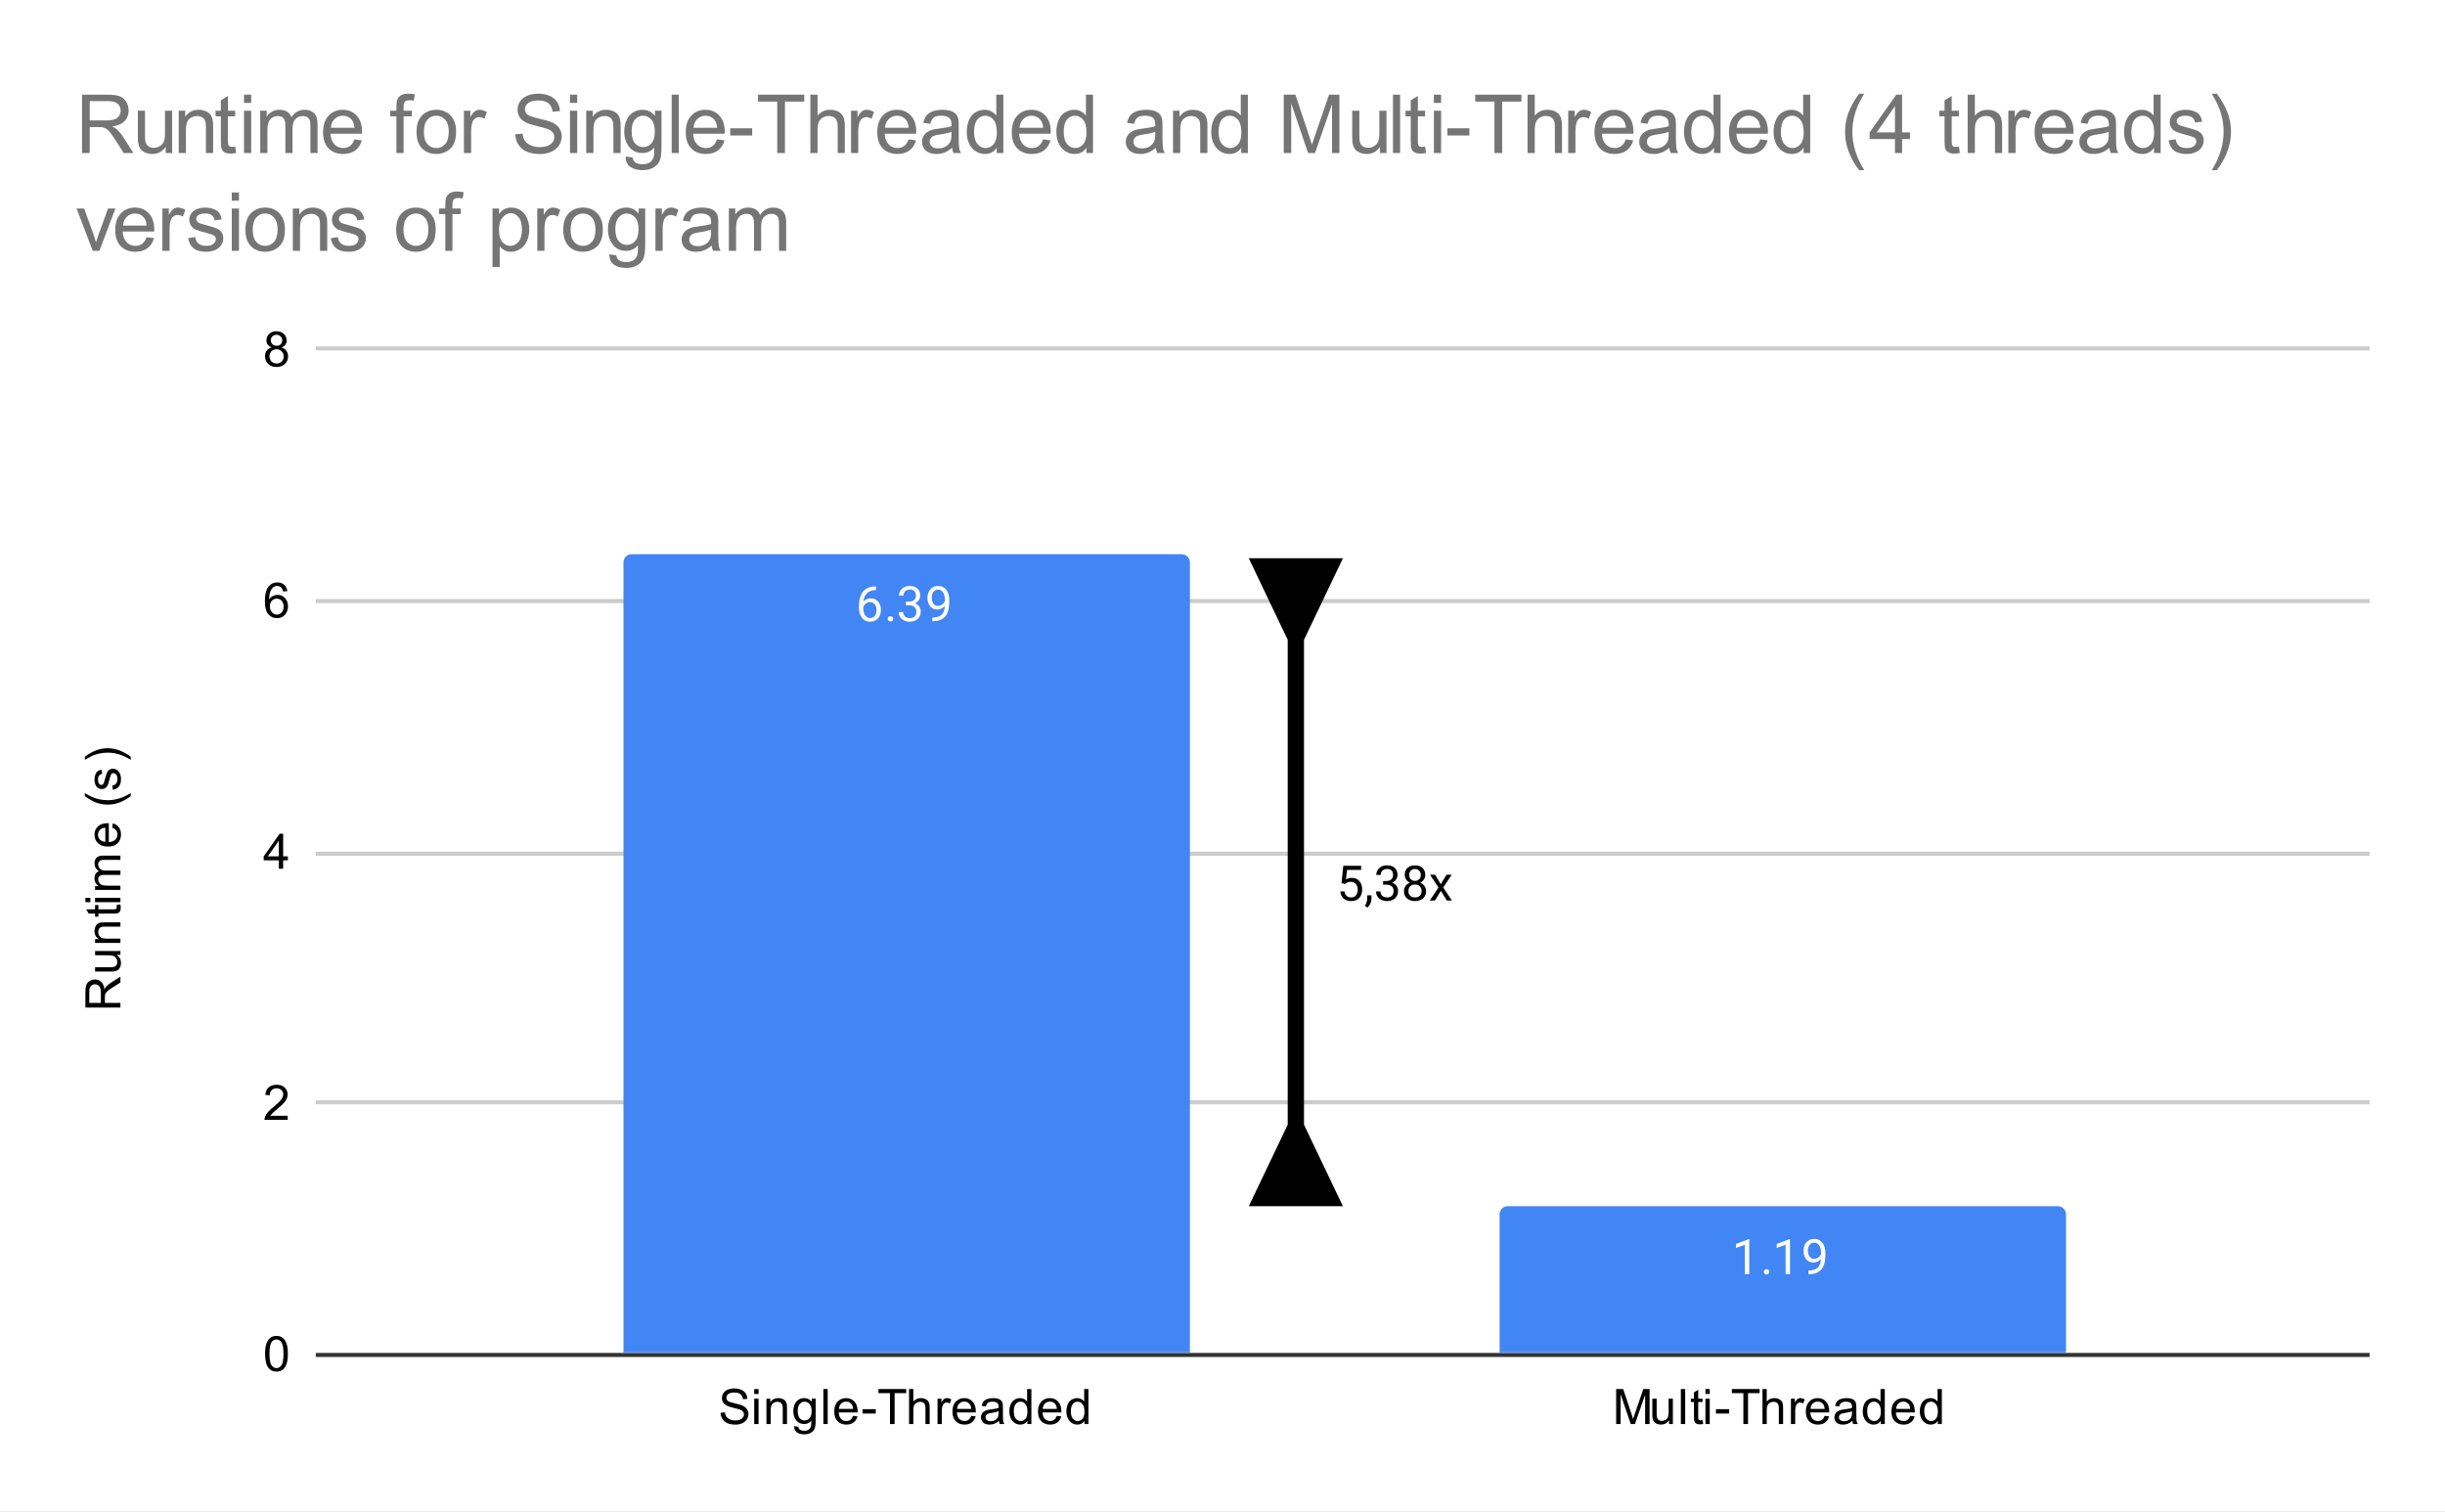 <svg width="600" height="371" viewBox="0 0 600 371" fill="none" xmlns="http://www.w3.org/2000/svg">
<rect x="0" y="0" width="600" height="371" fill="#808080" stroke="none"/>
<g clip-path="url(#clip0_134_123)">
<path d="M0 0H600V371H0V0Z" fill="white"/>
<path d="M77.5 332.5H581.5" stroke="#333333" stroke-miterlimit="10"/>
<path d="M77.5 270.5H581.5" stroke="#CCCCCC" stroke-miterlimit="10"/>
<path d="M77.5 209.5H581.5" stroke="#CCCCCC" stroke-miterlimit="10"/>
<path d="M77.5 147.5H581.5" stroke="#CCCCCC" stroke-miterlimit="10"/>
<path d="M77.5 85.5H581.5" stroke="#CCCCCC" stroke-miterlimit="10"/>
<mask id="mask0_134_123" style="mask-type:luminance" maskUnits="userSpaceOnUse" x="77" y="85" width="505" height="248">
<path d="M77.55 85.917H581.45V332.45H77.55V85.917Z" fill="white"/>
</mask>
<g mask="url(#mask0_134_123)">
<path d="M292 332H153V138C153 136.895 153.895 136 155 136H290C291.105 136 292 136.895 292 138V332Z" fill="#4285F4"/>
</g>
<mask id="mask1_134_123" style="mask-type:luminance" maskUnits="userSpaceOnUse" x="77" y="85" width="505" height="248">
<path d="M77.55 85.917H581.45V332.45H77.55V85.917Z" fill="white"/>
</mask>
<g mask="url(#mask1_134_123)">
<path d="M507 332H368V298C368 296.895 368.895 296 370 296H505C506.105 296 507 296.895 507 298V332Z" fill="#4285F4"/>
</g>
<path d="M214.969 143.91V144.816H214.766C213.922 144.837 213.25 145.092 212.75 145.582C212.25 146.061 211.958 146.738 211.875 147.613C212.333 147.103 212.948 146.848 213.719 146.848C214.458 146.848 215.052 147.108 215.5 147.629C215.948 148.15 216.172 148.827 216.172 149.66C216.172 150.535 215.932 151.238 215.453 151.77C214.974 152.301 214.328 152.566 213.516 152.566C212.703 152.566 212.042 152.254 211.531 151.629C211.031 150.993 210.781 150.181 210.781 149.191V148.785C210.781 147.212 211.115 146.009 211.781 145.176C212.448 144.342 213.443 143.921 214.766 143.91H214.969ZM213.547 147.754C213.172 147.754 212.828 147.863 212.516 148.082C212.203 148.301 211.984 148.582 211.859 148.926V149.316C211.859 150.025 212.016 150.592 212.328 151.02C212.651 151.447 213.047 151.66 213.516 151.66C214.005 151.66 214.391 151.483 214.672 151.129C214.953 150.764 215.094 150.29 215.094 149.707C215.094 149.124 214.953 148.655 214.672 148.301C214.391 147.936 214.016 147.754 213.547 147.754ZM217.844 151.879C217.844 151.691 217.896 151.535 218 151.41C218.115 151.285 218.281 151.223 218.5 151.223C218.729 151.223 218.901 151.285 219.016 151.41C219.13 151.535 219.188 151.691 219.188 151.879C219.188 152.056 219.13 152.207 219.016 152.332C218.901 152.447 218.729 152.504 218.5 152.504C218.281 152.504 218.115 152.447 218 152.332C217.896 152.207 217.844 152.056 217.844 151.879ZM222.281 147.645H223.094C223.615 147.634 224.021 147.499 224.312 147.238C224.604 146.978 224.75 146.624 224.75 146.176C224.75 145.176 224.25 144.676 223.25 144.676C222.781 144.676 222.406 144.811 222.125 145.082C221.854 145.353 221.719 145.707 221.719 146.145H220.625C220.625 145.467 220.87 144.905 221.359 144.457C221.859 144.009 222.49 143.785 223.25 143.785C224.052 143.785 224.682 143.999 225.141 144.426C225.599 144.853 225.828 145.447 225.828 146.207C225.828 146.582 225.708 146.941 225.469 147.285C225.229 147.629 224.901 147.889 224.484 148.066C224.953 148.212 225.312 148.457 225.562 148.801C225.823 149.145 225.953 149.566 225.953 150.066C225.953 150.827 225.703 151.436 225.203 151.895C224.703 152.342 224.052 152.566 223.25 152.566C222.458 152.566 221.807 152.348 221.297 151.91C220.797 151.473 220.547 150.9 220.547 150.191H221.641C221.641 150.639 221.786 150.999 222.078 151.27C222.37 151.54 222.766 151.676 223.266 151.676C223.786 151.676 224.182 151.54 224.453 151.27C224.734 150.988 224.875 150.592 224.875 150.082C224.875 149.592 224.724 149.217 224.422 148.957C224.12 148.686 223.677 148.546 223.094 148.535H222.281V147.645ZM231.859 148.691C231.641 148.962 231.37 149.181 231.047 149.348C230.734 149.504 230.391 149.582 230.016 149.582C229.526 149.582 229.099 149.462 228.734 149.223C228.37 148.983 228.089 148.645 227.891 148.207C227.693 147.759 227.594 147.27 227.594 146.738C227.594 146.176 227.698 145.665 227.906 145.207C228.125 144.749 228.432 144.4 228.828 144.16C229.234 143.91 229.703 143.785 230.234 143.785C231.078 143.785 231.74 144.103 232.219 144.738C232.708 145.374 232.953 146.233 232.953 147.316V147.629C232.953 149.296 232.625 150.509 231.969 151.27C231.313 152.03 230.323 152.421 229 152.441H228.781V151.535H229.016C229.911 151.514 230.599 151.28 231.078 150.832C231.557 150.384 231.818 149.671 231.859 148.691ZM230.188 148.691C230.552 148.691 230.885 148.582 231.188 148.363C231.5 148.134 231.729 147.858 231.875 147.535V147.098C231.875 146.389 231.719 145.811 231.406 145.363C231.094 144.915 230.703 144.691 230.234 144.691C229.755 144.691 229.37 144.874 229.078 145.238C228.797 145.603 228.656 146.087 228.656 146.691C228.656 147.275 228.792 147.754 229.062 148.129C229.344 148.504 229.719 148.691 230.188 148.691Z" stroke="#4285F4" stroke-width="3" stroke-miterlimit="10" stroke-linecap="round" stroke-linejoin="round"/>
<path d="M214.969 143.91V144.816H214.766C213.922 144.837 213.25 145.092 212.75 145.582C212.25 146.061 211.958 146.738 211.875 147.613C212.333 147.103 212.948 146.848 213.719 146.848C214.458 146.848 215.052 147.108 215.5 147.629C215.948 148.15 216.172 148.827 216.172 149.66C216.172 150.535 215.932 151.238 215.453 151.77C214.974 152.301 214.328 152.566 213.516 152.566C212.703 152.566 212.042 152.254 211.531 151.629C211.031 150.993 210.781 150.181 210.781 149.191V148.785C210.781 147.212 211.115 146.009 211.781 145.176C212.448 144.342 213.443 143.921 214.766 143.91H214.969ZM213.547 147.754C213.172 147.754 212.828 147.863 212.516 148.082C212.203 148.301 211.984 148.582 211.859 148.926V149.316C211.859 150.025 212.016 150.592 212.328 151.02C212.651 151.447 213.047 151.66 213.516 151.66C214.005 151.66 214.391 151.483 214.672 151.129C214.953 150.764 215.094 150.29 215.094 149.707C215.094 149.124 214.953 148.655 214.672 148.301C214.391 147.936 214.016 147.754 213.547 147.754ZM217.844 151.879C217.844 151.691 217.896 151.535 218 151.41C218.115 151.285 218.281 151.223 218.5 151.223C218.729 151.223 218.901 151.285 219.016 151.41C219.13 151.535 219.188 151.691 219.188 151.879C219.188 152.056 219.13 152.207 219.016 152.332C218.901 152.447 218.729 152.504 218.5 152.504C218.281 152.504 218.115 152.447 218 152.332C217.896 152.207 217.844 152.056 217.844 151.879ZM222.281 147.645H223.094C223.615 147.634 224.021 147.499 224.312 147.238C224.604 146.978 224.75 146.624 224.75 146.176C224.75 145.176 224.25 144.676 223.25 144.676C222.781 144.676 222.406 144.811 222.125 145.082C221.854 145.353 221.719 145.707 221.719 146.145H220.625C220.625 145.467 220.87 144.905 221.359 144.457C221.859 144.009 222.49 143.785 223.25 143.785C224.052 143.785 224.682 143.999 225.141 144.426C225.599 144.853 225.828 145.447 225.828 146.207C225.828 146.582 225.708 146.941 225.469 147.285C225.229 147.629 224.901 147.889 224.484 148.066C224.953 148.212 225.312 148.457 225.562 148.801C225.823 149.145 225.953 149.566 225.953 150.066C225.953 150.827 225.703 151.436 225.203 151.895C224.703 152.342 224.052 152.566 223.25 152.566C222.458 152.566 221.807 152.348 221.297 151.91C220.797 151.473 220.547 150.9 220.547 150.191H221.641C221.641 150.639 221.786 150.999 222.078 151.27C222.37 151.54 222.766 151.676 223.266 151.676C223.786 151.676 224.182 151.54 224.453 151.27C224.734 150.988 224.875 150.592 224.875 150.082C224.875 149.592 224.724 149.217 224.422 148.957C224.12 148.686 223.677 148.546 223.094 148.535H222.281V147.645ZM231.859 148.691C231.641 148.962 231.37 149.181 231.047 149.348C230.734 149.504 230.391 149.582 230.016 149.582C229.526 149.582 229.099 149.462 228.734 149.223C228.37 148.983 228.089 148.645 227.891 148.207C227.693 147.759 227.594 147.27 227.594 146.738C227.594 146.176 227.698 145.665 227.906 145.207C228.125 144.749 228.432 144.4 228.828 144.16C229.234 143.91 229.703 143.785 230.234 143.785C231.078 143.785 231.74 144.103 232.219 144.738C232.708 145.374 232.953 146.233 232.953 147.316V147.629C232.953 149.296 232.625 150.509 231.969 151.27C231.313 152.03 230.323 152.421 229 152.441H228.781V151.535H229.016C229.911 151.514 230.599 151.28 231.078 150.832C231.557 150.384 231.818 149.671 231.859 148.691ZM230.188 148.691C230.552 148.691 230.885 148.582 231.188 148.363C231.5 148.134 231.729 147.858 231.875 147.535V147.098C231.875 146.389 231.719 145.811 231.406 145.363C231.094 144.915 230.703 144.691 230.234 144.691C229.755 144.691 229.37 144.874 229.078 145.238C228.797 145.603 228.656 146.087 228.656 146.691C228.656 147.275 228.792 147.754 229.062 148.129C229.344 148.504 229.719 148.691 230.188 148.691Z" fill="white"/>
<path d="M429.266 312.678H428.188V305.46L426 306.257V305.272L429.109 304.1H429.266V312.678ZM432.844 312.116C432.844 311.928 432.896 311.772 433 311.647C433.115 311.522 433.281 311.46 433.5 311.46C433.729 311.46 433.901 311.522 434.016 311.647C434.13 311.772 434.188 311.928 434.188 312.116C434.188 312.293 434.13 312.444 434.016 312.569C433.901 312.684 433.729 312.741 433.5 312.741C433.281 312.741 433.115 312.684 433 312.569C432.896 312.444 432.844 312.293 432.844 312.116ZM439.266 312.678H438.188V305.46L436 306.257V305.272L439.109 304.1H439.266V312.678ZM446.859 308.928C446.641 309.199 446.37 309.418 446.047 309.585C445.734 309.741 445.391 309.819 445.016 309.819C444.526 309.819 444.099 309.699 443.734 309.46C443.37 309.22 443.089 308.882 442.891 308.444C442.693 307.996 442.594 307.507 442.594 306.975C442.594 306.413 442.698 305.902 442.906 305.444C443.125 304.986 443.432 304.637 443.828 304.397C444.234 304.147 444.703 304.022 445.234 304.022C446.078 304.022 446.74 304.34 447.219 304.975C447.708 305.611 447.953 306.47 447.953 307.553V307.866C447.953 309.533 447.625 310.746 446.969 311.507C446.313 312.267 445.323 312.658 444 312.678H443.781V311.772H444.016C444.911 311.751 445.599 311.517 446.078 311.069C446.557 310.621 446.818 309.908 446.859 308.928ZM445.188 308.928C445.552 308.928 445.885 308.819 446.188 308.6C446.5 308.371 446.729 308.095 446.875 307.772V307.335C446.875 306.626 446.719 306.048 446.406 305.6C446.094 305.152 445.703 304.928 445.234 304.928C444.755 304.928 444.37 305.111 444.078 305.475C443.797 305.84 443.656 306.324 443.656 306.928C443.656 307.512 443.792 307.991 444.062 308.366C444.344 308.741 444.719 308.928 445.188 308.928Z" stroke="#4285F4" stroke-width="3" stroke-miterlimit="10" stroke-linecap="round" stroke-linejoin="round"/>
<path d="M429.266 312.678H428.188V305.46L426 306.257V305.272L429.109 304.1H429.266V312.678ZM432.844 312.116C432.844 311.928 432.896 311.772 433 311.647C433.115 311.522 433.281 311.46 433.5 311.46C433.729 311.46 433.901 311.522 434.016 311.647C434.13 311.772 434.188 311.928 434.188 312.116C434.188 312.293 434.13 312.444 434.016 312.569C433.901 312.684 433.729 312.741 433.5 312.741C433.281 312.741 433.115 312.684 433 312.569C432.896 312.444 432.844 312.293 432.844 312.116ZM439.266 312.678H438.188V305.46L436 306.257V305.272L439.109 304.1H439.266V312.678ZM446.859 308.928C446.641 309.199 446.37 309.418 446.047 309.585C445.734 309.741 445.391 309.819 445.016 309.819C444.526 309.819 444.099 309.699 443.734 309.46C443.37 309.22 443.089 308.882 442.891 308.444C442.693 307.996 442.594 307.507 442.594 306.975C442.594 306.413 442.698 305.902 442.906 305.444C443.125 304.986 443.432 304.637 443.828 304.397C444.234 304.147 444.703 304.022 445.234 304.022C446.078 304.022 446.74 304.34 447.219 304.975C447.708 305.611 447.953 306.47 447.953 307.553V307.866C447.953 309.533 447.625 310.746 446.969 311.507C446.313 312.267 445.323 312.658 444 312.678H443.781V311.772H444.016C444.911 311.751 445.599 311.517 446.078 311.069C446.557 310.621 446.818 309.908 446.859 308.928ZM445.188 308.928C445.552 308.928 445.885 308.819 446.188 308.6C446.5 308.371 446.729 308.095 446.875 307.772V307.335C446.875 306.626 446.719 306.048 446.406 305.6C446.094 305.152 445.703 304.928 445.234 304.928C444.755 304.928 444.37 305.111 444.078 305.475C443.797 305.84 443.656 306.324 443.656 306.928C443.656 307.512 443.792 307.991 444.062 308.366C444.344 308.741 444.719 308.928 445.188 308.928Z" fill="white"/>
<path d="M29.55 247.246H20.956V243.433C20.956 242.663 21.034 242.079 21.191 241.683C21.347 241.288 21.623 240.97 22.019 240.73C22.404 240.491 22.831 240.371 23.3 240.371C23.915 240.371 24.43 240.569 24.847 240.965C25.264 241.36 25.529 241.97 25.644 242.793C25.79 242.491 25.93 242.261 26.066 242.105C26.368 241.772 26.748 241.459 27.206 241.168L29.55 239.668V241.105L27.769 242.23C27.248 242.564 26.852 242.84 26.581 243.058C26.311 243.267 26.123 243.459 26.019 243.636C25.904 243.803 25.821 243.975 25.769 244.152C25.748 244.277 25.738 244.485 25.738 244.777V246.105H29.55V247.246ZM24.753 246.105V243.652C24.753 243.142 24.701 242.741 24.597 242.449C24.482 242.147 24.311 241.923 24.081 241.777C23.842 241.621 23.581 241.543 23.3 241.543C22.894 241.543 22.561 241.694 22.3 241.996C22.04 242.288 21.909 242.751 21.909 243.386V246.105H24.753ZM29.55 234.308H28.628C29.337 234.798 29.691 235.459 29.691 236.293C29.691 236.657 29.623 237.001 29.488 237.324C29.342 237.636 29.165 237.871 28.956 238.027C28.738 238.183 28.472 238.293 28.159 238.355C27.962 238.397 27.633 238.418 27.175 238.418H23.331V237.355H26.784C27.326 237.355 27.696 237.334 27.894 237.293C28.165 237.23 28.383 237.095 28.55 236.886C28.706 236.668 28.784 236.397 28.784 236.074C28.784 235.761 28.706 235.47 28.55 235.199C28.383 234.918 28.159 234.72 27.878 234.605C27.597 234.48 27.191 234.418 26.659 234.418H23.331V233.371H29.55V234.308ZM29.55 231.386H23.331V230.449H24.206C23.529 229.991 23.191 229.329 23.191 228.465C23.191 228.09 23.258 227.746 23.394 227.433C23.529 227.11 23.706 226.871 23.925 226.715C24.144 226.558 24.399 226.449 24.691 226.386C24.889 226.355 25.232 226.34 25.722 226.34H29.55V227.386H25.769C25.331 227.386 25.008 227.428 24.8 227.511C24.592 227.595 24.425 227.741 24.3 227.949C24.165 228.157 24.097 228.402 24.097 228.683C24.097 229.131 24.243 229.522 24.534 229.855C24.816 230.178 25.352 230.34 26.144 230.34H29.55V231.386ZM28.613 222.09L29.534 221.933C29.597 222.235 29.628 222.501 29.628 222.73C29.628 223.116 29.571 223.413 29.456 223.621C29.331 223.829 29.17 223.98 28.972 224.074C28.774 224.157 28.357 224.199 27.722 224.199H24.144V224.965H23.331V224.199H21.784L21.159 223.152H23.331V222.09H24.144V223.152H27.784C28.087 223.152 28.279 223.136 28.363 223.105C28.446 223.064 28.514 223.001 28.566 222.918C28.618 222.834 28.644 222.715 28.644 222.558C28.644 222.433 28.633 222.277 28.613 222.09ZM22.175 221.386H20.956V220.324H22.175V221.386ZM29.55 221.386H23.331V220.324H29.55V221.386ZM29.55 218.386H23.331V217.449H24.206C23.894 217.251 23.649 216.991 23.472 216.668C23.284 216.345 23.191 215.975 23.191 215.558C23.191 215.1 23.284 214.725 23.472 214.433C23.659 214.131 23.925 213.923 24.269 213.808C23.55 213.308 23.191 212.668 23.191 211.886C23.191 211.261 23.363 210.788 23.706 210.465C24.04 210.131 24.566 209.965 25.284 209.965H29.55V211.011H25.628C25.212 211.011 24.909 211.048 24.722 211.121C24.534 211.183 24.383 211.303 24.269 211.48C24.154 211.657 24.097 211.871 24.097 212.121C24.097 212.558 24.243 212.923 24.534 213.215C24.826 213.496 25.295 213.636 25.941 213.636H29.55V214.699H25.503C25.034 214.699 24.686 214.788 24.456 214.965C24.217 215.131 24.097 215.407 24.097 215.793C24.097 216.095 24.175 216.371 24.331 216.621C24.488 216.871 24.717 217.053 25.019 217.168C25.321 217.282 25.753 217.34 26.316 217.34H29.55V218.386ZM27.55 203.136L27.675 202.043C28.311 202.209 28.805 202.527 29.159 202.996C29.514 203.465 29.691 204.058 29.691 204.777C29.691 205.683 29.409 206.407 28.847 206.949C28.284 207.48 27.498 207.746 26.488 207.746C25.446 207.746 24.639 207.475 24.066 206.933C23.482 206.392 23.191 205.694 23.191 204.84C23.191 204.006 23.472 203.329 24.034 202.808C24.597 202.277 25.394 202.011 26.425 202.011C26.488 202.011 26.581 202.011 26.706 202.011V206.652C27.394 206.61 27.92 206.418 28.284 206.074C28.639 205.73 28.816 205.298 28.816 204.777C28.816 204.392 28.717 204.064 28.519 203.793C28.311 203.511 27.988 203.293 27.55 203.136ZM25.847 206.59V203.121C25.316 203.163 24.92 203.293 24.659 203.511C24.253 203.855 24.05 204.293 24.05 204.824C24.05 205.314 24.212 205.725 24.534 206.058C24.857 206.381 25.295 206.558 25.847 206.59ZM32.081 195.371C31.342 195.954 30.482 196.449 29.503 196.855C28.514 197.251 27.493 197.449 26.441 197.449C25.514 197.449 24.623 197.303 23.769 197.011C22.779 196.657 21.795 196.11 20.816 195.371V194.621C21.628 195.09 22.206 195.402 22.55 195.558C23.092 195.798 23.654 195.985 24.238 196.121C24.967 196.288 25.701 196.371 26.441 196.371C28.326 196.371 30.206 195.788 32.081 194.621V195.371ZM27.691 193.808L27.534 192.777C27.951 192.715 28.269 192.553 28.488 192.293C28.706 192.022 28.816 191.642 28.816 191.152C28.816 190.673 28.722 190.319 28.534 190.09C28.337 189.85 28.102 189.73 27.831 189.73C27.592 189.73 27.404 189.834 27.269 190.043C27.175 190.189 27.055 190.548 26.909 191.121C26.712 191.892 26.545 192.428 26.409 192.73C26.264 193.022 26.066 193.246 25.816 193.402C25.566 193.558 25.284 193.636 24.972 193.636C24.701 193.636 24.446 193.574 24.206 193.449C23.967 193.324 23.769 193.152 23.613 192.933C23.498 192.767 23.399 192.543 23.316 192.261C23.232 191.98 23.191 191.673 23.191 191.34C23.191 190.86 23.264 190.439 23.409 190.074C23.545 189.699 23.732 189.423 23.972 189.246C24.212 189.069 24.529 188.949 24.925 188.886L25.066 189.918C24.753 189.959 24.508 190.095 24.331 190.324C24.144 190.543 24.05 190.86 24.05 191.277C24.05 191.756 24.133 192.1 24.3 192.308C24.456 192.517 24.644 192.621 24.863 192.621C24.998 192.621 25.118 192.579 25.222 192.496C25.337 192.402 25.43 192.267 25.503 192.09C25.545 191.985 25.633 191.673 25.769 191.152C25.977 190.402 26.144 189.881 26.269 189.59C26.394 189.298 26.576 189.069 26.816 188.902C27.055 188.735 27.357 188.652 27.722 188.652C28.076 188.652 28.409 188.756 28.722 188.965C29.024 189.163 29.264 189.454 29.441 189.84C29.607 190.225 29.691 190.663 29.691 191.152C29.691 191.965 29.524 192.584 29.191 193.011C28.847 193.428 28.347 193.694 27.691 193.808ZM32.081 185.699V186.449C30.206 185.282 28.326 184.699 26.441 184.699C25.712 184.699 24.982 184.782 24.253 184.949C23.67 185.084 23.107 185.272 22.566 185.511C22.222 185.668 21.639 185.98 20.816 186.449V185.699C21.795 184.97 22.779 184.428 23.769 184.074C24.623 183.772 25.514 183.621 26.441 183.621C27.493 183.621 28.514 183.824 29.503 184.23C30.482 184.636 31.342 185.126 32.081 185.699Z" fill="black"/>
<path d="M65.05 332.216C65.05 331.195 65.154 330.377 65.362 329.762C65.571 329.137 65.878 328.658 66.284 328.325C66.701 327.992 67.222 327.825 67.847 327.825C68.305 327.825 68.706 327.919 69.05 328.106C69.404 328.294 69.696 328.565 69.925 328.919C70.154 329.262 70.331 329.684 70.456 330.184C70.581 330.684 70.644 331.361 70.644 332.216C70.644 333.226 70.54 334.038 70.331 334.653C70.133 335.268 69.826 335.747 69.409 336.091C69.003 336.424 68.482 336.591 67.847 336.591C67.024 336.591 66.373 336.294 65.894 335.7C65.331 334.992 65.05 333.83 65.05 332.216ZM66.128 332.216C66.128 333.622 66.295 334.559 66.628 335.028C66.962 335.497 67.368 335.731 67.847 335.731C68.337 335.731 68.743 335.497 69.066 335.028C69.399 334.559 69.566 333.622 69.566 332.216C69.566 330.799 69.399 329.861 69.066 329.403C68.743 328.934 68.331 328.7 67.831 328.7C67.352 328.7 66.967 328.903 66.675 329.309C66.311 329.83 66.128 330.799 66.128 332.216Z" fill="black"/>
<path d="M70.597 273.801V274.817H64.909C64.909 274.567 64.951 274.322 65.034 274.082C65.18 273.697 65.409 273.317 65.722 272.942C66.045 272.567 66.508 272.134 67.112 271.645C68.05 270.874 68.68 270.265 69.003 269.817C69.337 269.369 69.503 268.947 69.503 268.551C69.503 268.134 69.352 267.785 69.05 267.504C68.748 267.212 68.357 267.067 67.878 267.067C67.368 267.067 66.962 267.218 66.659 267.52C66.357 267.822 66.201 268.244 66.191 268.785L65.112 268.676C65.186 267.864 65.462 267.249 65.941 266.832C66.43 266.405 67.087 266.192 67.909 266.192C68.732 266.192 69.383 266.421 69.862 266.879C70.342 267.337 70.581 267.905 70.581 268.582C70.581 268.926 70.508 269.265 70.362 269.598C70.227 269.921 69.993 270.27 69.659 270.645C69.337 271.009 68.8 271.509 68.05 272.145C67.415 272.676 67.003 273.041 66.816 273.239C66.639 273.426 66.493 273.614 66.378 273.801H70.597Z" fill="black"/>
<path d="M68.425 213.183V211.121H64.706V210.152L68.628 204.59H69.487V210.152H70.644V211.121H69.487V213.183H68.425ZM68.425 210.152V206.293L65.737 210.152H68.425Z" fill="black"/>
<path d="M70.519 145.066L69.472 145.144C69.378 144.727 69.248 144.425 69.081 144.238C68.79 143.935 68.436 143.784 68.019 143.784C67.686 143.784 67.389 143.878 67.128 144.066C66.805 144.316 66.545 144.675 66.347 145.144C66.159 145.602 66.061 146.258 66.05 147.113C66.3 146.727 66.607 146.441 66.972 146.253C67.347 146.066 67.738 145.972 68.144 145.972C68.842 145.972 69.436 146.232 69.925 146.753C70.425 147.274 70.675 147.941 70.675 148.753C70.675 149.295 70.555 149.8 70.316 150.269C70.087 150.727 69.769 151.081 69.362 151.331C68.956 151.571 68.498 151.691 67.987 151.691C67.102 151.691 66.383 151.368 65.831 150.722C65.279 150.076 65.003 149.014 65.003 147.534C65.003 145.868 65.311 144.659 65.925 143.909C66.456 143.253 67.175 142.925 68.081 142.925C68.758 142.925 69.311 143.118 69.737 143.503C70.175 143.878 70.436 144.399 70.519 145.066ZM66.222 148.769C66.222 149.133 66.295 149.482 66.441 149.816C66.597 150.139 66.811 150.389 67.081 150.566C67.363 150.743 67.659 150.831 67.972 150.831C68.409 150.831 68.79 150.654 69.112 150.3C69.436 149.935 69.597 149.446 69.597 148.831C69.597 148.238 69.436 147.769 69.112 147.425C68.8 147.081 68.404 146.909 67.925 146.909C67.446 146.909 67.04 147.081 66.706 147.425C66.383 147.769 66.222 148.217 66.222 148.769Z" fill="black"/>
<path d="M66.675 85.26C66.237 85.094 65.909 84.865 65.691 84.573C65.482 84.271 65.378 83.917 65.378 83.51C65.378 82.885 65.602 82.359 66.05 81.932C66.508 81.505 67.107 81.292 67.847 81.292C68.597 81.292 69.201 81.51 69.659 81.948C70.118 82.385 70.347 82.917 70.347 83.542C70.347 83.938 70.243 84.281 70.034 84.573C69.826 84.865 69.508 85.094 69.081 85.26C69.613 85.427 70.014 85.703 70.284 86.088C70.555 86.474 70.691 86.932 70.691 87.463C70.691 88.193 70.43 88.807 69.909 89.307C69.399 89.807 68.717 90.057 67.862 90.057C67.019 90.057 66.337 89.807 65.816 89.307C65.295 88.807 65.034 88.182 65.034 87.432C65.034 86.87 65.175 86.401 65.456 86.026C65.748 85.651 66.154 85.396 66.675 85.26ZM66.456 83.463C66.456 83.87 66.587 84.203 66.847 84.463C67.118 84.724 67.462 84.854 67.878 84.854C68.284 84.854 68.618 84.729 68.878 84.479C69.139 84.219 69.269 83.901 69.269 83.526C69.269 83.141 69.133 82.818 68.862 82.557C68.592 82.286 68.258 82.151 67.862 82.151C67.456 82.151 67.118 82.281 66.847 82.542C66.587 82.802 66.456 83.109 66.456 83.463ZM66.128 87.432C66.128 87.734 66.196 88.026 66.331 88.307C66.477 88.588 66.691 88.807 66.972 88.963C67.253 89.12 67.555 89.198 67.878 89.198C68.378 89.198 68.79 89.036 69.112 88.713C69.446 88.391 69.612 87.979 69.612 87.479C69.612 86.969 69.446 86.547 69.112 86.213C68.779 85.88 68.357 85.713 67.847 85.713C67.347 85.713 66.936 85.88 66.612 86.213C66.29 86.536 66.128 86.943 66.128 87.432Z" fill="black"/>
<path d="M176.834 346.684L177.896 346.591C177.949 347.028 178.068 347.382 178.256 347.653C178.443 347.924 178.73 348.148 179.115 348.325C179.511 348.492 179.954 348.575 180.443 348.575C180.87 348.575 181.251 348.512 181.584 348.387C181.917 348.252 182.162 348.075 182.318 347.856C182.485 347.627 182.568 347.382 182.568 347.122C182.568 346.851 182.49 346.617 182.334 346.419C182.178 346.21 181.923 346.038 181.568 345.903C181.329 345.809 180.813 345.669 180.021 345.481C179.24 345.294 178.693 345.117 178.381 344.95C177.964 344.731 177.657 344.466 177.459 344.153C177.261 343.83 177.162 343.471 177.162 343.075C177.162 342.648 177.282 342.247 177.521 341.872C177.771 341.486 178.131 341.2 178.6 341.012C179.079 340.815 179.605 340.716 180.178 340.716C180.813 340.716 181.376 340.82 181.865 341.028C182.355 341.226 182.73 341.528 182.99 341.934C183.251 342.33 183.391 342.778 183.412 343.278L182.318 343.356C182.256 342.815 182.053 342.408 181.709 342.137C181.376 341.856 180.881 341.716 180.225 341.716C179.537 341.716 179.037 341.841 178.725 342.091C178.412 342.341 178.256 342.643 178.256 342.997C178.256 343.309 178.365 343.565 178.584 343.762C178.803 343.96 179.37 344.163 180.287 344.372C181.214 344.58 181.85 344.762 182.193 344.919C182.693 345.158 183.063 345.455 183.303 345.809C183.542 346.153 183.662 346.559 183.662 347.028C183.662 347.486 183.532 347.919 183.271 348.325C183.011 348.721 182.636 349.033 182.146 349.262C181.657 349.481 181.105 349.591 180.49 349.591C179.709 349.591 179.053 349.481 178.521 349.262C178.001 349.033 177.589 348.69 177.287 348.231C176.995 347.773 176.844 347.257 176.834 346.684ZM185.084 342.075V340.856H186.146V342.075H185.084ZM185.084 349.45V343.231H186.146V349.45H185.084ZM188.084 349.45V343.231H189.021V344.106C189.48 343.429 190.141 343.091 191.006 343.091C191.381 343.091 191.725 343.158 192.037 343.294C192.36 343.429 192.6 343.606 192.756 343.825C192.912 344.044 193.021 344.299 193.084 344.591C193.115 344.788 193.131 345.132 193.131 345.622V349.45H192.084V345.669C192.084 345.231 192.042 344.908 191.959 344.7C191.876 344.492 191.73 344.325 191.521 344.2C191.313 344.065 191.068 343.997 190.787 343.997C190.339 343.997 189.949 344.143 189.615 344.434C189.292 344.716 189.131 345.252 189.131 346.044V349.45H188.084ZM194.881 349.966L195.912 350.122C195.954 350.434 196.074 350.663 196.271 350.809C196.532 351.007 196.886 351.106 197.334 351.106C197.824 351.106 198.199 351.007 198.459 350.809C198.73 350.611 198.912 350.341 199.006 349.997C199.068 349.778 199.094 349.325 199.084 348.637C198.626 349.179 198.053 349.45 197.365 349.45C196.511 349.45 195.85 349.143 195.381 348.528C194.912 347.903 194.678 347.163 194.678 346.309C194.678 345.716 194.782 345.169 194.99 344.669C195.209 344.158 195.521 343.768 195.928 343.497C196.334 343.226 196.813 343.091 197.365 343.091C198.105 343.091 198.714 343.387 199.193 343.981V343.231H200.162V348.606C200.162 349.575 200.063 350.262 199.865 350.669C199.667 351.075 199.355 351.393 198.928 351.622C198.501 351.861 197.975 351.981 197.35 351.981C196.61 351.981 196.011 351.815 195.553 351.481C195.094 351.148 194.87 350.643 194.881 349.966ZM195.756 346.231C195.756 347.044 195.917 347.637 196.24 348.012C196.563 348.387 196.969 348.575 197.459 348.575C197.949 348.575 198.355 348.387 198.678 348.012C199.011 347.637 199.178 347.054 199.178 346.262C199.178 345.502 199.006 344.929 198.662 344.544C198.329 344.158 197.923 343.966 197.443 343.966C196.975 343.966 196.574 344.158 196.24 344.544C195.917 344.919 195.756 345.481 195.756 346.231ZM202.053 349.45V340.856H203.115V349.45H202.053ZM209.334 347.45L210.428 347.575C210.261 348.21 209.943 348.705 209.475 349.059C209.006 349.413 208.412 349.591 207.693 349.591C206.787 349.591 206.063 349.309 205.521 348.747C204.99 348.184 204.725 347.398 204.725 346.387C204.725 345.346 204.995 344.538 205.537 343.966C206.079 343.382 206.777 343.091 207.631 343.091C208.464 343.091 209.141 343.372 209.662 343.934C210.193 344.497 210.459 345.294 210.459 346.325C210.459 346.387 210.459 346.481 210.459 346.606H205.818C205.86 347.294 206.053 347.82 206.396 348.184C206.74 348.538 207.173 348.716 207.693 348.716C208.079 348.716 208.407 348.617 208.678 348.419C208.959 348.21 209.178 347.887 209.334 347.45ZM205.881 345.747H209.35C209.308 345.216 209.178 344.82 208.959 344.559C208.615 344.153 208.178 343.95 207.646 343.95C207.157 343.95 206.745 344.111 206.412 344.434C206.089 344.757 205.912 345.195 205.881 345.747ZM211.662 346.872V345.809H214.912V346.872H211.662ZM218.396 349.45V341.872H215.568V340.856H222.381V341.872H219.537V349.45H218.396ZM223.084 349.45V340.856H224.131V343.934C224.62 343.372 225.24 343.091 225.99 343.091C226.459 343.091 226.86 343.184 227.193 343.372C227.537 343.549 227.782 343.799 227.928 344.122C228.074 344.434 228.146 344.898 228.146 345.512V349.45H227.1V345.512C227.1 344.981 226.985 344.596 226.756 344.356C226.527 344.117 226.204 343.997 225.787 343.997C225.475 343.997 225.178 344.08 224.896 344.247C224.626 344.403 224.428 344.622 224.303 344.903C224.188 345.174 224.131 345.554 224.131 346.044V349.45H223.084ZM230.068 349.45V343.231H231.021V344.169C231.261 343.731 231.48 343.445 231.678 343.309C231.886 343.163 232.115 343.091 232.365 343.091C232.719 343.091 233.079 343.2 233.443 343.419L233.084 344.403C232.824 344.247 232.568 344.169 232.318 344.169C232.079 344.169 231.865 344.242 231.678 344.387C231.501 344.523 231.376 344.716 231.303 344.966C231.178 345.341 231.115 345.747 231.115 346.184V349.45H230.068ZM238.334 347.45L239.428 347.575C239.261 348.21 238.943 348.705 238.475 349.059C238.006 349.413 237.412 349.591 236.693 349.591C235.787 349.591 235.063 349.309 234.521 348.747C233.99 348.184 233.725 347.398 233.725 346.387C233.725 345.346 233.995 344.538 234.537 343.966C235.079 343.382 235.777 343.091 236.631 343.091C237.464 343.091 238.141 343.372 238.662 343.934C239.193 344.497 239.459 345.294 239.459 346.325C239.459 346.387 239.459 346.481 239.459 346.606H234.818C234.86 347.294 235.053 347.82 235.396 348.184C235.74 348.538 236.173 348.716 236.693 348.716C237.079 348.716 237.407 348.617 237.678 348.419C237.959 348.21 238.178 347.887 238.334 347.45ZM234.881 345.747H238.35C238.308 345.216 238.178 344.82 237.959 344.559C237.615 344.153 237.178 343.95 236.646 343.95C236.157 343.95 235.745 344.111 235.412 344.434C235.089 344.757 234.912 345.195 234.881 345.747ZM245.146 348.684C244.751 349.018 244.37 349.252 244.006 349.387C243.652 349.523 243.266 349.591 242.85 349.591C242.162 349.591 241.636 349.424 241.271 349.091C240.907 348.757 240.725 348.33 240.725 347.809C240.725 347.507 240.792 347.231 240.928 346.981C241.063 346.721 241.245 346.518 241.475 346.372C241.704 346.216 241.959 346.101 242.24 346.028C242.438 345.966 242.751 345.908 243.178 345.856C244.021 345.762 244.646 345.643 245.053 345.497C245.053 345.351 245.053 345.262 245.053 345.231C245.053 344.794 244.954 344.486 244.756 344.309C244.485 344.08 244.084 343.966 243.553 343.966C243.063 343.966 242.699 344.054 242.459 344.231C242.219 344.398 242.042 344.7 241.928 345.137L240.896 344.997C240.99 344.559 241.146 344.205 241.365 343.934C241.584 343.663 241.896 343.455 242.303 343.309C242.709 343.163 243.178 343.091 243.709 343.091C244.24 343.091 244.673 343.153 245.006 343.278C245.339 343.403 245.584 343.559 245.74 343.747C245.896 343.934 246.006 344.174 246.068 344.466C246.1 344.643 246.115 344.966 246.115 345.434V346.841C246.115 347.82 246.136 348.44 246.178 348.7C246.23 348.96 246.324 349.21 246.459 349.45H245.35C245.245 349.231 245.178 348.976 245.146 348.684ZM245.053 346.325C244.667 346.481 244.094 346.617 243.334 346.731C242.896 346.794 242.589 346.867 242.412 346.95C242.235 347.023 242.094 347.132 241.99 347.278C241.896 347.424 241.85 347.591 241.85 347.778C241.85 348.059 241.954 348.294 242.162 348.481C242.381 348.669 242.693 348.762 243.1 348.762C243.506 348.762 243.865 348.674 244.178 348.497C244.501 348.32 244.735 348.075 244.881 347.762C244.995 347.523 245.053 347.174 245.053 346.716V346.325ZM252.115 349.45V348.669C251.719 349.283 251.141 349.591 250.381 349.591C249.881 349.591 249.423 349.455 249.006 349.184C248.589 348.903 248.266 348.518 248.037 348.028C247.808 347.538 247.693 346.976 247.693 346.341C247.693 345.726 247.798 345.163 248.006 344.653C248.214 344.143 248.527 343.757 248.943 343.497C249.36 343.226 249.824 343.091 250.334 343.091C250.709 343.091 251.042 343.169 251.334 343.325C251.626 343.481 251.865 343.684 252.053 343.934V340.856H253.1V349.45H252.115ZM248.787 346.341C248.787 347.143 248.954 347.742 249.287 348.137C249.62 348.523 250.016 348.716 250.475 348.716C250.933 348.716 251.324 348.528 251.646 348.153C251.969 347.778 252.131 347.205 252.131 346.434C252.131 345.58 251.964 344.955 251.631 344.559C251.308 344.163 250.907 343.966 250.428 343.966C249.959 343.966 249.568 344.158 249.256 344.544C248.943 344.919 248.787 345.518 248.787 346.341ZM259.334 347.45L260.428 347.575C260.261 348.21 259.943 348.705 259.475 349.059C259.006 349.413 258.412 349.591 257.693 349.591C256.787 349.591 256.063 349.309 255.521 348.747C254.99 348.184 254.725 347.398 254.725 346.387C254.725 345.346 254.995 344.538 255.537 343.966C256.079 343.382 256.777 343.091 257.631 343.091C258.464 343.091 259.141 343.372 259.662 343.934C260.193 344.497 260.459 345.294 260.459 346.325C260.459 346.387 260.459 346.481 260.459 346.606H255.818C255.86 347.294 256.053 347.82 256.396 348.184C256.74 348.538 257.173 348.716 257.693 348.716C258.079 348.716 258.407 348.617 258.678 348.419C258.959 348.21 259.178 347.887 259.334 347.45ZM255.881 345.747H259.35C259.308 345.216 259.178 344.82 258.959 344.559C258.615 344.153 258.178 343.95 257.646 343.95C257.157 343.95 256.745 344.111 256.412 344.434C256.089 344.757 255.912 345.195 255.881 345.747ZM266.115 349.45V348.669C265.719 349.283 265.141 349.591 264.381 349.591C263.881 349.591 263.423 349.455 263.006 349.184C262.589 348.903 262.266 348.518 262.037 348.028C261.808 347.538 261.693 346.976 261.693 346.341C261.693 345.726 261.798 345.163 262.006 344.653C262.214 344.143 262.527 343.757 262.943 343.497C263.36 343.226 263.824 343.091 264.334 343.091C264.709 343.091 265.042 343.169 265.334 343.325C265.626 343.481 265.865 343.684 266.053 343.934V340.856H267.1V349.45H266.115ZM262.787 346.341C262.787 347.143 262.954 347.742 263.287 348.137C263.62 348.523 264.016 348.716 264.475 348.716C264.933 348.716 265.324 348.528 265.646 348.153C265.969 347.778 266.131 347.205 266.131 346.434C266.131 345.58 265.964 344.955 265.631 344.559C265.308 344.163 264.907 343.966 264.428 343.966C263.959 343.966 263.568 344.158 263.256 344.544C262.943 344.919 262.787 345.518 262.787 346.341Z" fill="black"/>
<path d="M396.604 349.45V340.856H398.322L400.354 346.934C400.541 347.507 400.676 347.934 400.76 348.216C400.854 347.903 401.005 347.445 401.213 346.841L403.275 340.856H404.807V349.45H403.713V342.262L401.213 349.45H400.182L397.697 342.137V349.45H396.604ZM409.588 349.45V348.528C409.098 349.236 408.437 349.591 407.604 349.591C407.239 349.591 406.895 349.523 406.572 349.387C406.26 349.242 406.025 349.065 405.869 348.856C405.713 348.637 405.604 348.372 405.541 348.059C405.499 347.861 405.479 347.533 405.479 347.075V343.231H406.541V346.684C406.541 347.226 406.562 347.596 406.604 347.794C406.666 348.065 406.801 348.283 407.01 348.45C407.229 348.606 407.499 348.684 407.822 348.684C408.135 348.684 408.426 348.606 408.697 348.45C408.979 348.283 409.176 348.059 409.291 347.778C409.416 347.497 409.479 347.091 409.479 346.559V343.231H410.525V349.45H409.588ZM412.479 349.45V340.856H413.541V349.45H412.479ZM417.807 348.512L417.963 349.434C417.661 349.497 417.395 349.528 417.166 349.528C416.781 349.528 416.484 349.471 416.275 349.356C416.067 349.231 415.916 349.07 415.822 348.872C415.739 348.674 415.697 348.257 415.697 347.622V344.044H414.932V343.231H415.697V341.684L416.744 341.059V343.231H417.807V344.044H416.744V347.684C416.744 347.986 416.76 348.179 416.791 348.262C416.833 348.346 416.895 348.413 416.979 348.466C417.062 348.518 417.182 348.544 417.338 348.544C417.463 348.544 417.619 348.533 417.807 348.512ZM418.51 342.075V340.856H419.572V342.075H418.51ZM418.51 349.45V343.231H419.572V349.45H418.51ZM421.088 346.872V345.809H424.338V346.872H421.088ZM427.822 349.45V341.872H424.994V340.856H431.807V341.872H428.963V349.45H427.822ZM432.51 349.45V340.856H433.557V343.934C434.046 343.372 434.666 343.091 435.416 343.091C435.885 343.091 436.286 343.184 436.619 343.372C436.963 343.549 437.208 343.799 437.354 344.122C437.499 344.434 437.572 344.898 437.572 345.512V349.45H436.525V345.512C436.525 344.981 436.411 344.596 436.182 344.356C435.952 344.117 435.63 343.997 435.213 343.997C434.9 343.997 434.604 344.08 434.322 344.247C434.051 344.403 433.854 344.622 433.729 344.903C433.614 345.174 433.557 345.554 433.557 346.044V349.45H432.51ZM439.494 349.45V343.231H440.447V344.169C440.687 343.731 440.906 343.445 441.104 343.309C441.312 343.163 441.541 343.091 441.791 343.091C442.145 343.091 442.505 343.2 442.869 343.419L442.51 344.403C442.249 344.247 441.994 344.169 441.744 344.169C441.505 344.169 441.291 344.242 441.104 344.387C440.926 344.523 440.801 344.716 440.729 344.966C440.604 345.341 440.541 345.747 440.541 346.184V349.45H439.494ZM447.76 347.45L448.854 347.575C448.687 348.21 448.369 348.705 447.9 349.059C447.432 349.413 446.838 349.591 446.119 349.591C445.213 349.591 444.489 349.309 443.947 348.747C443.416 348.184 443.15 347.398 443.15 346.387C443.15 345.346 443.421 344.538 443.963 343.966C444.505 343.382 445.202 343.091 446.057 343.091C446.89 343.091 447.567 343.372 448.088 343.934C448.619 344.497 448.885 345.294 448.885 346.325C448.885 346.387 448.885 346.481 448.885 346.606H444.244C444.286 347.294 444.479 347.82 444.822 348.184C445.166 348.538 445.598 348.716 446.119 348.716C446.505 348.716 446.833 348.617 447.104 348.419C447.385 348.21 447.604 347.887 447.76 347.45ZM444.307 345.747H447.775C447.734 345.216 447.604 344.82 447.385 344.559C447.041 344.153 446.604 343.95 446.072 343.95C445.583 343.95 445.171 344.111 444.838 344.434C444.515 344.757 444.338 345.195 444.307 345.747ZM454.572 348.684C454.176 349.018 453.796 349.252 453.432 349.387C453.077 349.523 452.692 349.591 452.275 349.591C451.588 349.591 451.062 349.424 450.697 349.091C450.333 348.757 450.15 348.33 450.15 347.809C450.15 347.507 450.218 347.231 450.354 346.981C450.489 346.721 450.671 346.518 450.9 346.372C451.13 346.216 451.385 346.101 451.666 346.028C451.864 345.966 452.176 345.908 452.604 345.856C453.447 345.762 454.072 345.643 454.479 345.497C454.479 345.351 454.479 345.262 454.479 345.231C454.479 344.794 454.38 344.486 454.182 344.309C453.911 344.08 453.51 343.966 452.979 343.966C452.489 343.966 452.124 344.054 451.885 344.231C451.645 344.398 451.468 344.7 451.354 345.137L450.322 344.997C450.416 344.559 450.572 344.205 450.791 343.934C451.01 343.663 451.322 343.455 451.729 343.309C452.135 343.163 452.604 343.091 453.135 343.091C453.666 343.091 454.098 343.153 454.432 343.278C454.765 343.403 455.01 343.559 455.166 343.747C455.322 343.934 455.432 344.174 455.494 344.466C455.525 344.643 455.541 344.966 455.541 345.434V346.841C455.541 347.82 455.562 348.44 455.604 348.7C455.656 348.96 455.749 349.21 455.885 349.45H454.775C454.671 349.231 454.604 348.976 454.572 348.684ZM454.479 346.325C454.093 346.481 453.52 346.617 452.76 346.731C452.322 346.794 452.015 346.867 451.838 346.95C451.661 347.023 451.52 347.132 451.416 347.278C451.322 347.424 451.275 347.591 451.275 347.778C451.275 348.059 451.38 348.294 451.588 348.481C451.807 348.669 452.119 348.762 452.525 348.762C452.932 348.762 453.291 348.674 453.604 348.497C453.926 348.32 454.161 348.075 454.307 347.762C454.421 347.523 454.479 347.174 454.479 346.716V346.325ZM461.541 349.45V348.669C461.145 349.283 460.567 349.591 459.807 349.591C459.307 349.591 458.848 349.455 458.432 349.184C458.015 348.903 457.692 348.518 457.463 348.028C457.234 347.538 457.119 346.976 457.119 346.341C457.119 345.726 457.223 345.163 457.432 344.653C457.64 344.143 457.952 343.757 458.369 343.497C458.786 343.226 459.249 343.091 459.76 343.091C460.135 343.091 460.468 343.169 460.76 343.325C461.051 343.481 461.291 343.684 461.479 343.934V340.856H462.525V349.45H461.541ZM458.213 346.341C458.213 347.143 458.38 347.742 458.713 348.137C459.046 348.523 459.442 348.716 459.9 348.716C460.359 348.716 460.749 348.528 461.072 348.153C461.395 347.778 461.557 347.205 461.557 346.434C461.557 345.58 461.39 344.955 461.057 344.559C460.734 344.163 460.333 343.966 459.854 343.966C459.385 343.966 458.994 344.158 458.682 344.544C458.369 344.919 458.213 345.518 458.213 346.341ZM468.76 347.45L469.854 347.575C469.687 348.21 469.369 348.705 468.9 349.059C468.432 349.413 467.838 349.591 467.119 349.591C466.213 349.591 465.489 349.309 464.947 348.747C464.416 348.184 464.15 347.398 464.15 346.387C464.15 345.346 464.421 344.538 464.963 343.966C465.505 343.382 466.202 343.091 467.057 343.091C467.89 343.091 468.567 343.372 469.088 343.934C469.619 344.497 469.885 345.294 469.885 346.325C469.885 346.387 469.885 346.481 469.885 346.606H465.244C465.286 347.294 465.479 347.82 465.822 348.184C466.166 348.538 466.598 348.716 467.119 348.716C467.505 348.716 467.833 348.617 468.104 348.419C468.385 348.21 468.604 347.887 468.76 347.45ZM465.307 345.747H468.775C468.734 345.216 468.604 344.82 468.385 344.559C468.041 344.153 467.604 343.95 467.072 343.95C466.583 343.95 466.171 344.111 465.838 344.434C465.515 344.757 465.338 345.195 465.307 345.747ZM475.541 349.45V348.669C475.145 349.283 474.567 349.591 473.807 349.591C473.307 349.591 472.848 349.455 472.432 349.184C472.015 348.903 471.692 348.518 471.463 348.028C471.234 347.538 471.119 346.976 471.119 346.341C471.119 345.726 471.223 345.163 471.432 344.653C471.64 344.143 471.952 343.757 472.369 343.497C472.786 343.226 473.249 343.091 473.76 343.091C474.135 343.091 474.468 343.169 474.76 343.325C475.051 343.481 475.291 343.684 475.479 343.934V340.856H476.525V349.45H475.541ZM472.213 346.341C472.213 347.143 472.38 347.742 472.713 348.137C473.046 348.523 473.442 348.716 473.9 348.716C474.359 348.716 474.749 348.528 475.072 348.153C475.395 347.778 475.557 347.205 475.557 346.434C475.557 345.58 475.39 344.955 475.057 344.559C474.734 344.163 474.333 343.966 473.854 343.966C473.385 343.966 472.994 344.158 472.682 344.544C472.369 344.919 472.213 345.518 472.213 346.341Z" fill="black"/>
<path d="M20.128 37.55V23.238H26.472C27.743 23.238 28.712 23.368 29.378 23.628C30.045 23.878 30.576 24.331 30.972 24.988C31.368 25.633 31.566 26.352 31.566 27.144C31.566 28.154 31.238 29.008 30.581 29.706C29.925 30.404 28.909 30.847 27.534 31.034C28.034 31.274 28.415 31.514 28.675 31.753C29.227 32.253 29.753 32.889 30.253 33.659L32.737 37.55H30.363L28.456 34.566C27.904 33.712 27.451 33.055 27.097 32.597C26.743 32.139 26.42 31.821 26.128 31.644C25.847 31.456 25.561 31.326 25.269 31.253C25.05 31.212 24.701 31.191 24.222 31.191H22.019V37.55H20.128ZM22.019 29.55H26.097C26.962 29.55 27.633 29.462 28.113 29.284C28.602 29.107 28.972 28.821 29.222 28.425C29.482 28.029 29.613 27.602 29.613 27.144C29.613 26.467 29.368 25.909 28.878 25.472C28.389 25.034 27.613 24.816 26.55 24.816H22.019V29.55ZM40.659 37.55V36.019C39.857 37.196 38.764 37.784 37.378 37.784C36.764 37.784 36.191 37.67 35.659 37.441C35.128 37.201 34.732 36.904 34.472 36.55C34.222 36.196 34.045 35.758 33.941 35.237C33.868 34.894 33.831 34.347 33.831 33.597V27.175H35.581V32.925C35.581 33.842 35.618 34.462 35.691 34.784C35.805 35.243 36.04 35.607 36.394 35.878C36.758 36.139 37.201 36.269 37.722 36.269C38.253 36.269 38.748 36.133 39.206 35.862C39.675 35.592 40.003 35.227 40.191 34.769C40.389 34.3 40.487 33.623 40.487 32.737V27.175H42.237V37.55H40.659ZM43.862 37.55V27.175H45.456V28.659C46.217 27.514 47.316 26.941 48.753 26.941C49.378 26.941 49.951 27.055 50.472 27.284C51.003 27.503 51.399 27.795 51.659 28.159C51.92 28.524 52.102 28.956 52.206 29.456C52.269 29.79 52.3 30.363 52.3 31.175V37.55H50.534V31.238C50.534 30.519 50.467 29.982 50.331 29.628C50.196 29.274 49.951 28.993 49.597 28.784C49.253 28.576 48.847 28.472 48.378 28.472C47.628 28.472 46.982 28.712 46.441 29.191C45.899 29.659 45.628 30.555 45.628 31.878V37.55H43.862ZM57.706 35.972L57.956 37.534C57.467 37.639 57.024 37.691 56.628 37.691C55.993 37.691 55.498 37.592 55.144 37.394C54.8 37.185 54.555 36.92 54.409 36.597C54.264 36.264 54.191 35.571 54.191 34.519V28.55H52.909V27.175H54.191V24.613L55.941 23.55V27.175H57.706V28.55H55.941V34.612C55.941 35.112 55.972 35.435 56.034 35.581C56.097 35.717 56.196 35.831 56.331 35.925C56.477 36.008 56.68 36.05 56.941 36.05C57.128 36.05 57.383 36.024 57.706 35.972ZM59.878 25.253V23.238H61.644V25.253H59.878ZM59.878 37.55V27.175H61.644V37.55H59.878ZM63.862 37.55V27.175H65.441V28.628C65.764 28.128 66.196 27.722 66.738 27.409C67.279 27.097 67.894 26.941 68.581 26.941C69.352 26.941 69.982 27.102 70.472 27.425C70.962 27.738 71.311 28.18 71.519 28.753C72.342 27.545 73.409 26.941 74.722 26.941C75.753 26.941 76.545 27.227 77.097 27.8C77.649 28.373 77.925 29.248 77.925 30.425V37.55H76.175V31.019C76.175 30.311 76.118 29.805 76.003 29.503C75.889 29.191 75.68 28.941 75.378 28.753C75.087 28.566 74.738 28.472 74.331 28.472C73.602 28.472 72.993 28.717 72.503 29.206C72.024 29.686 71.784 30.456 71.784 31.519V37.55H70.034V30.816C70.034 30.034 69.889 29.451 69.597 29.066C69.316 28.67 68.847 28.472 68.191 28.472C67.701 28.472 67.243 28.602 66.816 28.863C66.399 29.123 66.097 29.503 65.909 30.003C65.722 30.503 65.628 31.227 65.628 32.175V37.55H63.862ZM86.972 34.206L88.784 34.441C88.503 35.493 87.972 36.316 87.191 36.909C86.42 37.493 85.43 37.784 84.222 37.784C82.712 37.784 81.508 37.321 80.613 36.394C79.727 35.456 79.284 34.144 79.284 32.456C79.284 30.706 79.732 29.352 80.628 28.394C81.524 27.425 82.691 26.941 84.128 26.941C85.514 26.941 86.644 27.415 87.519 28.363C88.404 29.3 88.847 30.628 88.847 32.347C88.847 32.451 88.842 32.607 88.831 32.816H81.097C81.159 33.951 81.482 34.821 82.066 35.425C82.649 36.029 83.373 36.331 84.237 36.331C84.883 36.331 85.43 36.165 85.878 35.831C86.337 35.487 86.701 34.946 86.972 34.206ZM81.191 31.363H86.987C86.915 30.498 86.696 29.847 86.331 29.409C85.769 28.732 85.04 28.394 84.144 28.394C83.342 28.394 82.665 28.665 82.113 29.206C81.561 29.738 81.253 30.456 81.191 31.363ZM97.284 37.55V28.55H95.737V27.175H97.284V26.081C97.284 25.383 97.347 24.863 97.472 24.519C97.639 24.061 97.936 23.691 98.362 23.409C98.79 23.128 99.389 22.988 100.159 22.988C100.659 22.988 101.206 23.045 101.8 23.159L101.534 24.691C101.17 24.628 100.826 24.597 100.503 24.597C99.972 24.597 99.592 24.712 99.362 24.941C99.144 25.17 99.034 25.597 99.034 26.222V27.175H101.066V28.55H99.034V37.55H97.284ZM102.222 32.362C102.222 30.446 102.753 29.024 103.816 28.097C104.712 27.326 105.8 26.941 107.081 26.941C108.508 26.941 109.67 27.409 110.566 28.347C111.472 29.284 111.925 30.576 111.925 32.222C111.925 33.555 111.727 34.607 111.331 35.378C110.935 36.139 110.352 36.732 109.581 37.159C108.821 37.576 107.988 37.784 107.081 37.784C105.623 37.784 104.446 37.321 103.55 36.394C102.665 35.456 102.222 34.112 102.222 32.362ZM104.019 32.362C104.019 33.696 104.305 34.691 104.878 35.347C105.462 36.003 106.196 36.331 107.081 36.331C107.956 36.331 108.68 36.003 109.253 35.347C109.837 34.68 110.128 33.665 110.128 32.3C110.128 31.019 109.837 30.05 109.253 29.394C108.67 28.727 107.946 28.394 107.081 28.394C106.196 28.394 105.462 28.727 104.878 29.394C104.305 30.05 104.019 31.04 104.019 32.362ZM113.847 37.55V27.175H115.425V28.753C115.831 28.014 116.206 27.529 116.55 27.3C116.894 27.061 117.269 26.941 117.675 26.941C118.269 26.941 118.873 27.128 119.488 27.503L118.878 29.144C118.451 28.883 118.024 28.753 117.597 28.753C117.212 28.753 116.863 28.873 116.55 29.113C116.248 29.342 116.029 29.659 115.894 30.066C115.706 30.691 115.613 31.373 115.613 32.112V37.55H113.847ZM126.456 32.956L128.238 32.8C128.321 33.508 128.514 34.092 128.816 34.55C129.128 35.008 129.607 35.383 130.253 35.675C130.909 35.956 131.649 36.097 132.472 36.097C133.191 36.097 133.826 35.993 134.378 35.784C134.93 35.566 135.342 35.269 135.613 34.894C135.883 34.519 136.019 34.107 136.019 33.659C136.019 33.212 135.889 32.821 135.628 32.487C135.368 32.154 134.941 31.873 134.347 31.644C133.962 31.488 133.107 31.253 131.784 30.941C130.472 30.628 129.555 30.331 129.034 30.05C128.347 29.696 127.837 29.253 127.503 28.722C127.17 28.191 127.003 27.597 127.003 26.941C127.003 26.212 127.206 25.534 127.613 24.909C128.019 24.284 128.618 23.811 129.409 23.488C130.201 23.154 131.076 22.988 132.034 22.988C133.097 22.988 134.034 23.159 134.847 23.503C135.659 23.847 136.279 24.352 136.706 25.019C137.144 25.675 137.378 26.425 137.409 27.269L135.597 27.409C135.503 26.503 135.175 25.821 134.613 25.363C134.05 24.894 133.217 24.659 132.113 24.659C130.967 24.659 130.128 24.873 129.597 25.3C129.076 25.717 128.816 26.217 128.816 26.8C128.816 27.321 129.003 27.748 129.378 28.081C129.743 28.415 130.696 28.753 132.238 29.097C133.779 29.441 134.837 29.743 135.409 30.003C136.243 30.389 136.857 30.878 137.253 31.472C137.649 32.055 137.847 32.732 137.847 33.503C137.847 34.264 137.628 34.982 137.191 35.659C136.753 36.337 136.123 36.862 135.3 37.237C134.488 37.612 133.571 37.8 132.55 37.8C131.258 37.8 130.175 37.612 129.3 37.237C128.425 36.852 127.738 36.279 127.238 35.519C126.738 34.758 126.477 33.904 126.456 32.956ZM139.878 25.253V23.238H141.644V25.253H139.878ZM139.878 37.55V27.175H141.644V37.55H139.878ZM143.863 37.55V27.175H145.456V28.659C146.217 27.514 147.316 26.941 148.753 26.941C149.378 26.941 149.951 27.055 150.472 27.284C151.003 27.503 151.399 27.795 151.659 28.159C151.92 28.524 152.102 28.956 152.206 29.456C152.269 29.79 152.3 30.363 152.3 31.175V37.55H150.534V31.238C150.534 30.519 150.467 29.982 150.331 29.628C150.196 29.274 149.951 28.993 149.597 28.784C149.253 28.576 148.847 28.472 148.378 28.472C147.628 28.472 146.982 28.712 146.441 29.191C145.899 29.659 145.628 30.555 145.628 31.878V37.55H143.863ZM153.55 38.409L155.253 38.659C155.326 39.191 155.524 39.576 155.847 39.816C156.284 40.139 156.883 40.3 157.644 40.3C158.456 40.3 159.081 40.139 159.519 39.816C159.967 39.493 160.269 39.04 160.425 38.456C160.519 38.092 160.56 37.337 160.55 36.191C159.779 37.097 158.821 37.55 157.675 37.55C156.248 37.55 155.144 37.034 154.363 36.003C153.581 34.972 153.191 33.737 153.191 32.3C153.191 31.311 153.368 30.399 153.722 29.566C154.087 28.732 154.607 28.087 155.284 27.628C155.972 27.17 156.774 26.941 157.691 26.941C158.909 26.941 159.92 27.436 160.722 28.425V27.175H162.331V36.144C162.331 37.758 162.165 38.899 161.831 39.566C161.508 40.243 160.988 40.774 160.269 41.159C159.56 41.555 158.685 41.753 157.644 41.753C156.415 41.753 155.415 41.477 154.644 40.925C153.883 40.373 153.519 39.534 153.55 38.409ZM155.003 32.175C155.003 33.54 155.274 34.534 155.816 35.159C156.357 35.784 157.034 36.097 157.847 36.097C158.649 36.097 159.321 35.784 159.863 35.159C160.415 34.534 160.691 33.56 160.691 32.237C160.691 30.967 160.409 30.008 159.847 29.363C159.284 28.717 158.607 28.394 157.816 28.394C157.034 28.394 156.368 28.712 155.816 29.347C155.274 29.982 155.003 30.925 155.003 32.175ZM164.831 37.55V23.238H166.581V37.55H164.831ZM175.972 34.206L177.784 34.441C177.503 35.493 176.972 36.316 176.191 36.909C175.42 37.493 174.43 37.784 173.222 37.784C171.712 37.784 170.508 37.321 169.613 36.394C168.727 35.456 168.284 34.144 168.284 32.456C168.284 30.706 168.732 29.352 169.628 28.394C170.524 27.425 171.691 26.941 173.128 26.941C174.514 26.941 175.644 27.415 176.519 28.363C177.404 29.3 177.847 30.628 177.847 32.347C177.847 32.451 177.842 32.607 177.831 32.816H170.097C170.159 33.951 170.482 34.821 171.066 35.425C171.649 36.029 172.373 36.331 173.238 36.331C173.883 36.331 174.43 36.165 174.878 35.831C175.337 35.487 175.701 34.946 175.972 34.206ZM170.191 31.363H175.988C175.915 30.498 175.696 29.847 175.331 29.409C174.769 28.732 174.04 28.394 173.144 28.394C172.342 28.394 171.665 28.665 171.113 29.206C170.56 29.738 170.253 30.456 170.191 31.363ZM179.191 33.253V31.488H184.581V33.253H179.191ZM190.738 37.55V24.925H186.019V23.238H197.363V24.925H192.628V37.55H190.738ZM198.863 37.55V23.238H200.628V28.363C201.451 27.415 202.488 26.941 203.738 26.941C204.498 26.941 205.159 27.092 205.722 27.394C206.295 27.696 206.701 28.118 206.941 28.659C207.191 29.191 207.316 29.962 207.316 30.972V37.55H205.566V30.972C205.566 30.097 205.373 29.462 204.988 29.066C204.602 28.659 204.066 28.456 203.378 28.456C202.857 28.456 202.363 28.592 201.894 28.863C201.435 29.133 201.107 29.503 200.909 29.972C200.722 30.43 200.628 31.066 200.628 31.878V37.55H198.863ZM208.847 37.55V27.175H210.425V28.753C210.831 28.014 211.206 27.529 211.55 27.3C211.894 27.061 212.269 26.941 212.675 26.941C213.269 26.941 213.873 27.128 214.488 27.503L213.878 29.144C213.451 28.883 213.024 28.753 212.597 28.753C212.212 28.753 211.863 28.873 211.55 29.113C211.248 29.342 211.029 29.659 210.894 30.066C210.706 30.691 210.613 31.373 210.613 32.112V37.55H208.847ZM222.972 34.206L224.784 34.441C224.503 35.493 223.972 36.316 223.191 36.909C222.42 37.493 221.43 37.784 220.222 37.784C218.712 37.784 217.508 37.321 216.613 36.394C215.727 35.456 215.284 34.144 215.284 32.456C215.284 30.706 215.732 29.352 216.628 28.394C217.524 27.425 218.691 26.941 220.128 26.941C221.514 26.941 222.644 27.415 223.519 28.363C224.404 29.3 224.847 30.628 224.847 32.347C224.847 32.451 224.842 32.607 224.831 32.816H217.097C217.159 33.951 217.482 34.821 218.066 35.425C218.649 36.029 219.373 36.331 220.238 36.331C220.883 36.331 221.43 36.165 221.878 35.831C222.337 35.487 222.701 34.946 222.972 34.206ZM217.191 31.363H222.988C222.915 30.498 222.696 29.847 222.331 29.409C221.769 28.732 221.04 28.394 220.144 28.394C219.342 28.394 218.665 28.665 218.113 29.206C217.56 29.738 217.253 30.456 217.191 31.363ZM233.644 36.269C232.988 36.821 232.357 37.212 231.753 37.441C231.149 37.67 230.503 37.784 229.816 37.784C228.68 37.784 227.805 37.508 227.191 36.956C226.576 36.394 226.269 35.68 226.269 34.816C226.269 34.305 226.383 33.842 226.613 33.425C226.852 33.008 227.159 32.675 227.534 32.425C227.909 32.165 228.331 31.967 228.8 31.831C229.144 31.748 229.665 31.659 230.363 31.566C231.779 31.399 232.821 31.201 233.488 30.972C233.498 30.732 233.503 30.576 233.503 30.503C233.503 29.795 233.337 29.29 233.003 28.988C232.555 28.592 231.889 28.394 231.003 28.394C230.17 28.394 229.555 28.54 229.159 28.831C228.774 29.123 228.488 29.639 228.3 30.378L226.581 30.144C226.738 29.404 226.993 28.811 227.347 28.363C227.701 27.904 228.217 27.555 228.894 27.316C229.571 27.066 230.357 26.941 231.253 26.941C232.139 26.941 232.857 27.045 233.409 27.253C233.962 27.462 234.368 27.727 234.628 28.05C234.889 28.363 235.071 28.758 235.175 29.238C235.238 29.54 235.269 30.081 235.269 30.863V33.206C235.269 34.842 235.305 35.878 235.378 36.316C235.451 36.743 235.602 37.154 235.831 37.55H233.988C233.81 37.185 233.696 36.758 233.644 36.269ZM233.488 32.347C232.852 32.607 231.894 32.826 230.613 33.003C229.894 33.107 229.383 33.227 229.081 33.362C228.79 33.487 228.56 33.675 228.394 33.925C228.227 34.175 228.144 34.456 228.144 34.769C228.144 35.237 228.321 35.628 228.675 35.941C229.029 36.253 229.55 36.409 230.238 36.409C230.915 36.409 231.514 36.264 232.034 35.972C232.566 35.67 232.956 35.264 233.206 34.753C233.394 34.347 233.488 33.758 233.488 32.987V32.347ZM244.597 37.55V36.237C243.941 37.269 242.972 37.784 241.691 37.784C240.868 37.784 240.107 37.555 239.409 37.097C238.722 36.639 238.185 36.003 237.8 35.191C237.425 34.378 237.238 33.441 237.238 32.378C237.238 31.337 237.409 30.394 237.753 29.55C238.097 28.706 238.613 28.061 239.3 27.613C239.998 27.165 240.769 26.941 241.613 26.941C242.238 26.941 242.795 27.076 243.284 27.347C243.774 27.607 244.175 27.946 244.488 28.363V23.238H246.222V37.55H244.597ZM239.034 32.378C239.034 33.701 239.316 34.691 239.878 35.347C240.441 36.003 241.102 36.331 241.863 36.331C242.633 36.331 243.284 36.019 243.816 35.394C244.357 34.769 244.628 33.81 244.628 32.519C244.628 31.102 244.352 30.061 243.8 29.394C243.258 28.727 242.587 28.394 241.784 28.394C241.003 28.394 240.347 28.717 239.816 29.363C239.295 29.998 239.034 31.003 239.034 32.378ZM255.972 34.206L257.784 34.441C257.503 35.493 256.972 36.316 256.191 36.909C255.42 37.493 254.43 37.784 253.222 37.784C251.712 37.784 250.508 37.321 249.613 36.394C248.727 35.456 248.284 34.144 248.284 32.456C248.284 30.706 248.732 29.352 249.628 28.394C250.524 27.425 251.691 26.941 253.128 26.941C254.514 26.941 255.644 27.415 256.519 28.363C257.404 29.3 257.847 30.628 257.847 32.347C257.847 32.451 257.842 32.607 257.831 32.816H250.097C250.159 33.951 250.482 34.821 251.066 35.425C251.649 36.029 252.373 36.331 253.238 36.331C253.883 36.331 254.43 36.165 254.878 35.831C255.337 35.487 255.701 34.946 255.972 34.206ZM250.191 31.363H255.988C255.915 30.498 255.696 29.847 255.331 29.409C254.769 28.732 254.04 28.394 253.144 28.394C252.342 28.394 251.665 28.665 251.113 29.206C250.56 29.738 250.253 30.456 250.191 31.363ZM266.597 37.55V36.237C265.941 37.269 264.972 37.784 263.691 37.784C262.868 37.784 262.107 37.555 261.409 37.097C260.722 36.639 260.185 36.003 259.8 35.191C259.425 34.378 259.238 33.441 259.238 32.378C259.238 31.337 259.409 30.394 259.753 29.55C260.097 28.706 260.613 28.061 261.3 27.613C261.998 27.165 262.769 26.941 263.613 26.941C264.238 26.941 264.795 27.076 265.284 27.347C265.774 27.607 266.175 27.946 266.488 28.363V23.238H268.222V37.55H266.597ZM261.034 32.378C261.034 33.701 261.316 34.691 261.878 35.347C262.441 36.003 263.102 36.331 263.863 36.331C264.633 36.331 265.284 36.019 265.816 35.394C266.357 34.769 266.628 33.81 266.628 32.519C266.628 31.102 266.352 30.061 265.8 29.394C265.258 28.727 264.587 28.394 263.784 28.394C263.003 28.394 262.347 28.717 261.816 29.363C261.295 29.998 261.034 31.003 261.034 32.378ZM283.644 36.269C282.988 36.821 282.357 37.212 281.753 37.441C281.149 37.67 280.503 37.784 279.816 37.784C278.68 37.784 277.805 37.508 277.191 36.956C276.576 36.394 276.269 35.68 276.269 34.816C276.269 34.305 276.383 33.842 276.613 33.425C276.852 33.008 277.159 32.675 277.534 32.425C277.909 32.165 278.331 31.967 278.8 31.831C279.144 31.748 279.665 31.659 280.363 31.566C281.779 31.399 282.821 31.201 283.488 30.972C283.498 30.732 283.503 30.576 283.503 30.503C283.503 29.795 283.337 29.29 283.003 28.988C282.555 28.592 281.889 28.394 281.003 28.394C280.17 28.394 279.555 28.54 279.159 28.831C278.774 29.123 278.488 29.639 278.3 30.378L276.581 30.144C276.738 29.404 276.993 28.811 277.347 28.363C277.701 27.904 278.217 27.555 278.894 27.316C279.571 27.066 280.357 26.941 281.253 26.941C282.139 26.941 282.857 27.045 283.409 27.253C283.962 27.462 284.368 27.727 284.628 28.05C284.889 28.363 285.071 28.758 285.175 29.238C285.238 29.54 285.269 30.081 285.269 30.863V33.206C285.269 34.842 285.305 35.878 285.378 36.316C285.451 36.743 285.602 37.154 285.831 37.55H283.988C283.81 37.185 283.696 36.758 283.644 36.269ZM283.488 32.347C282.852 32.607 281.894 32.826 280.613 33.003C279.894 33.107 279.383 33.227 279.081 33.362C278.79 33.487 278.56 33.675 278.394 33.925C278.227 34.175 278.144 34.456 278.144 34.769C278.144 35.237 278.321 35.628 278.675 35.941C279.029 36.253 279.55 36.409 280.238 36.409C280.915 36.409 281.514 36.264 282.034 35.972C282.566 35.67 282.956 35.264 283.206 34.753C283.394 34.347 283.488 33.758 283.488 32.987V32.347ZM287.863 37.55V27.175H289.456V28.659C290.217 27.514 291.316 26.941 292.753 26.941C293.378 26.941 293.951 27.055 294.472 27.284C295.003 27.503 295.399 27.795 295.659 28.159C295.92 28.524 296.102 28.956 296.206 29.456C296.269 29.79 296.3 30.363 296.3 31.175V37.55H294.534V31.238C294.534 30.519 294.467 29.982 294.331 29.628C294.196 29.274 293.951 28.993 293.597 28.784C293.253 28.576 292.847 28.472 292.378 28.472C291.628 28.472 290.982 28.712 290.441 29.191C289.899 29.659 289.628 30.555 289.628 31.878V37.55H287.863ZM304.597 37.55V36.237C303.941 37.269 302.972 37.784 301.691 37.784C300.868 37.784 300.107 37.555 299.409 37.097C298.722 36.639 298.185 36.003 297.8 35.191C297.425 34.378 297.238 33.441 297.238 32.378C297.238 31.337 297.409 30.394 297.753 29.55C298.097 28.706 298.613 28.061 299.3 27.613C299.998 27.165 300.769 26.941 301.613 26.941C302.238 26.941 302.795 27.076 303.284 27.347C303.774 27.607 304.175 27.946 304.488 28.363V23.238H306.222V37.55H304.597ZM299.034 32.378C299.034 33.701 299.316 34.691 299.878 35.347C300.441 36.003 301.102 36.331 301.863 36.331C302.633 36.331 303.284 36.019 303.816 35.394C304.357 34.769 304.628 33.81 304.628 32.519C304.628 31.102 304.352 30.061 303.8 29.394C303.258 28.727 302.587 28.394 301.784 28.394C301.003 28.394 300.347 28.717 299.816 29.363C299.295 29.998 299.034 31.003 299.034 32.378ZM315.034 37.55V23.238H317.894L321.269 33.362C321.581 34.31 321.81 35.019 321.956 35.487C322.123 34.967 322.378 34.201 322.722 33.191L326.144 23.238H328.691V37.55H326.878V25.566L322.706 37.55H321.003L316.863 25.363V37.55H315.034ZM338.659 37.55V36.019C337.857 37.196 336.764 37.784 335.378 37.784C334.764 37.784 334.191 37.67 333.659 37.441C333.128 37.201 332.732 36.904 332.472 36.55C332.222 36.196 332.045 35.758 331.941 35.237C331.868 34.894 331.831 34.347 331.831 33.597V27.175H333.581V32.925C333.581 33.842 333.618 34.462 333.691 34.784C333.805 35.243 334.04 35.607 334.394 35.878C334.758 36.139 335.201 36.269 335.722 36.269C336.253 36.269 336.748 36.133 337.206 35.862C337.675 35.592 338.003 35.227 338.191 34.769C338.389 34.3 338.488 33.623 338.488 32.737V27.175H340.238V37.55H338.659ZM341.831 37.55V23.238H343.581V37.55H341.831ZM349.706 35.972L349.956 37.534C349.467 37.639 349.024 37.691 348.628 37.691C347.993 37.691 347.498 37.592 347.144 37.394C346.8 37.185 346.555 36.92 346.409 36.597C346.264 36.264 346.191 35.571 346.191 34.519V28.55H344.909V27.175H346.191V24.613L347.941 23.55V27.175H349.706V28.55H347.941V34.612C347.941 35.112 347.972 35.435 348.034 35.581C348.097 35.717 348.196 35.831 348.331 35.925C348.477 36.008 348.68 36.05 348.941 36.05C349.128 36.05 349.383 36.024 349.706 35.972ZM351.878 25.253V23.238H353.644V25.253H351.878ZM351.878 37.55V27.175H353.644V37.55H351.878ZM355.191 33.253V31.488H360.581V33.253H355.191ZM366.738 37.55V24.925H362.019V23.238H373.363V24.925H368.628V37.55H366.738ZM374.863 37.55V23.238H376.628V28.363C377.451 27.415 378.488 26.941 379.738 26.941C380.498 26.941 381.159 27.092 381.722 27.394C382.295 27.696 382.701 28.118 382.941 28.659C383.191 29.191 383.316 29.962 383.316 30.972V37.55H381.566V30.972C381.566 30.097 381.373 29.462 380.988 29.066C380.602 28.659 380.066 28.456 379.378 28.456C378.857 28.456 378.363 28.592 377.894 28.863C377.435 29.133 377.107 29.503 376.909 29.972C376.722 30.43 376.628 31.066 376.628 31.878V37.55H374.863ZM384.847 37.55V27.175H386.425V28.753C386.831 28.014 387.206 27.529 387.55 27.3C387.894 27.061 388.269 26.941 388.675 26.941C389.269 26.941 389.873 27.128 390.488 27.503L389.878 29.144C389.451 28.883 389.024 28.753 388.597 28.753C388.212 28.753 387.863 28.873 387.55 29.113C387.248 29.342 387.029 29.659 386.894 30.066C386.706 30.691 386.613 31.373 386.613 32.112V37.55H384.847ZM398.972 34.206L400.784 34.441C400.503 35.493 399.972 36.316 399.191 36.909C398.42 37.493 397.43 37.784 396.222 37.784C394.712 37.784 393.508 37.321 392.613 36.394C391.727 35.456 391.284 34.144 391.284 32.456C391.284 30.706 391.732 29.352 392.628 28.394C393.524 27.425 394.691 26.941 396.128 26.941C397.514 26.941 398.644 27.415 399.519 28.363C400.404 29.3 400.847 30.628 400.847 32.347C400.847 32.451 400.842 32.607 400.831 32.816H393.097C393.159 33.951 393.482 34.821 394.066 35.425C394.649 36.029 395.373 36.331 396.238 36.331C396.883 36.331 397.43 36.165 397.878 35.831C398.337 35.487 398.701 34.946 398.972 34.206ZM393.191 31.363H398.988C398.915 30.498 398.696 29.847 398.331 29.409C397.769 28.732 397.04 28.394 396.144 28.394C395.342 28.394 394.665 28.665 394.113 29.206C393.56 29.738 393.253 30.456 393.191 31.363ZM409.644 36.269C408.988 36.821 408.357 37.212 407.753 37.441C407.149 37.67 406.503 37.784 405.816 37.784C404.68 37.784 403.805 37.508 403.191 36.956C402.576 36.394 402.269 35.68 402.269 34.816C402.269 34.305 402.383 33.842 402.613 33.425C402.852 33.008 403.159 32.675 403.534 32.425C403.909 32.165 404.331 31.967 404.8 31.831C405.144 31.748 405.665 31.659 406.363 31.566C407.779 31.399 408.821 31.201 409.488 30.972C409.498 30.732 409.503 30.576 409.503 30.503C409.503 29.795 409.337 29.29 409.003 28.988C408.555 28.592 407.889 28.394 407.003 28.394C406.17 28.394 405.555 28.54 405.159 28.831C404.774 29.123 404.488 29.639 404.3 30.378L402.581 30.144C402.738 29.404 402.993 28.811 403.347 28.363C403.701 27.904 404.217 27.555 404.894 27.316C405.571 27.066 406.357 26.941 407.253 26.941C408.139 26.941 408.857 27.045 409.409 27.253C409.962 27.462 410.368 27.727 410.628 28.05C410.889 28.363 411.071 28.758 411.175 29.238C411.238 29.54 411.269 30.081 411.269 30.863V33.206C411.269 34.842 411.305 35.878 411.378 36.316C411.451 36.743 411.602 37.154 411.831 37.55H409.988C409.81 37.185 409.696 36.758 409.644 36.269ZM409.488 32.347C408.852 32.607 407.894 32.826 406.613 33.003C405.894 33.107 405.383 33.227 405.081 33.362C404.79 33.487 404.56 33.675 404.394 33.925C404.227 34.175 404.144 34.456 404.144 34.769C404.144 35.237 404.321 35.628 404.675 35.941C405.029 36.253 405.55 36.409 406.238 36.409C406.915 36.409 407.514 36.264 408.034 35.972C408.566 35.67 408.956 35.264 409.206 34.753C409.394 34.347 409.488 33.758 409.488 32.987V32.347ZM420.597 37.55V36.237C419.941 37.269 418.972 37.784 417.691 37.784C416.868 37.784 416.107 37.555 415.409 37.097C414.722 36.639 414.185 36.003 413.8 35.191C413.425 34.378 413.238 33.441 413.238 32.378C413.238 31.337 413.409 30.394 413.753 29.55C414.097 28.706 414.613 28.061 415.3 27.613C415.998 27.165 416.769 26.941 417.613 26.941C418.238 26.941 418.795 27.076 419.284 27.347C419.774 27.607 420.175 27.946 420.488 28.363V23.238H422.222V37.55H420.597ZM415.034 32.378C415.034 33.701 415.316 34.691 415.878 35.347C416.441 36.003 417.102 36.331 417.863 36.331C418.633 36.331 419.284 36.019 419.816 35.394C420.357 34.769 420.628 33.81 420.628 32.519C420.628 31.102 420.352 30.061 419.8 29.394C419.258 28.727 418.587 28.394 417.784 28.394C417.003 28.394 416.347 28.717 415.816 29.363C415.295 29.998 415.034 31.003 415.034 32.378ZM431.972 34.206L433.784 34.441C433.503 35.493 432.972 36.316 432.191 36.909C431.42 37.493 430.43 37.784 429.222 37.784C427.712 37.784 426.508 37.321 425.613 36.394C424.727 35.456 424.284 34.144 424.284 32.456C424.284 30.706 424.732 29.352 425.628 28.394C426.524 27.425 427.691 26.941 429.128 26.941C430.514 26.941 431.644 27.415 432.519 28.363C433.404 29.3 433.847 30.628 433.847 32.347C433.847 32.451 433.842 32.607 433.831 32.816H426.097C426.159 33.951 426.482 34.821 427.066 35.425C427.649 36.029 428.373 36.331 429.238 36.331C429.883 36.331 430.43 36.165 430.878 35.831C431.337 35.487 431.701 34.946 431.972 34.206ZM426.191 31.363H431.988C431.915 30.498 431.696 29.847 431.331 29.409C430.769 28.732 430.04 28.394 429.144 28.394C428.342 28.394 427.665 28.665 427.113 29.206C426.56 29.738 426.253 30.456 426.191 31.363ZM442.597 37.55V36.237C441.941 37.269 440.972 37.784 439.691 37.784C438.868 37.784 438.107 37.555 437.409 37.097C436.722 36.639 436.185 36.003 435.8 35.191C435.425 34.378 435.238 33.441 435.238 32.378C435.238 31.337 435.409 30.394 435.753 29.55C436.097 28.706 436.613 28.061 437.3 27.613C437.998 27.165 438.769 26.941 439.613 26.941C440.238 26.941 440.795 27.076 441.284 27.347C441.774 27.607 442.175 27.946 442.488 28.363V23.238H444.222V37.55H442.597ZM437.034 32.378C437.034 33.701 437.316 34.691 437.878 35.347C438.441 36.003 439.102 36.331 439.863 36.331C440.633 36.331 441.284 36.019 441.816 35.394C442.357 34.769 442.628 33.81 442.628 32.519C442.628 31.102 442.352 30.061 441.8 29.394C441.258 28.727 440.587 28.394 439.784 28.394C439.003 28.394 438.347 28.717 437.816 29.363C437.295 29.998 437.034 31.003 437.034 32.378ZM456.222 41.753C455.253 40.534 454.435 39.107 453.769 37.472C453.102 35.826 452.769 34.123 452.769 32.362C452.769 30.811 453.019 29.326 453.519 27.909C454.102 26.264 455.003 24.623 456.222 22.988H457.488C456.696 24.342 456.175 25.311 455.925 25.894C455.529 26.79 455.217 27.727 454.988 28.706C454.706 29.925 454.566 31.149 454.566 32.378C454.566 35.503 455.54 38.628 457.488 41.753H456.222ZM465.019 37.55V34.128H458.8V32.503L465.331 23.238H466.769V32.503H468.706V34.128H466.769V37.55H465.019ZM465.019 32.503V26.05L460.534 32.503H465.019ZM480.706 35.972L480.956 37.534C480.467 37.639 480.024 37.691 479.628 37.691C478.993 37.691 478.498 37.592 478.144 37.394C477.8 37.185 477.555 36.92 477.409 36.597C477.264 36.264 477.191 35.571 477.191 34.519V28.55H475.909V27.175H477.191V24.613L478.941 23.55V27.175H480.706V28.55H478.941V34.612C478.941 35.112 478.972 35.435 479.034 35.581C479.097 35.717 479.196 35.831 479.331 35.925C479.477 36.008 479.68 36.05 479.941 36.05C480.128 36.05 480.383 36.024 480.706 35.972ZM482.863 37.55V23.238H484.628V28.363C485.451 27.415 486.488 26.941 487.738 26.941C488.498 26.941 489.159 27.092 489.722 27.394C490.295 27.696 490.701 28.118 490.941 28.659C491.191 29.191 491.316 29.962 491.316 30.972V37.55H489.566V30.972C489.566 30.097 489.373 29.462 488.988 29.066C488.602 28.659 488.066 28.456 487.378 28.456C486.857 28.456 486.363 28.592 485.894 28.863C485.435 29.133 485.107 29.503 484.909 29.972C484.722 30.43 484.628 31.066 484.628 31.878V37.55H482.863ZM492.847 37.55V27.175H494.425V28.753C494.831 28.014 495.206 27.529 495.55 27.3C495.894 27.061 496.269 26.941 496.675 26.941C497.269 26.941 497.873 27.128 498.488 27.503L497.878 29.144C497.451 28.883 497.024 28.753 496.597 28.753C496.212 28.753 495.863 28.873 495.55 29.113C495.248 29.342 495.029 29.659 494.894 30.066C494.706 30.691 494.613 31.373 494.613 32.112V37.55H492.847ZM506.972 34.206L508.784 34.441C508.503 35.493 507.972 36.316 507.191 36.909C506.42 37.493 505.43 37.784 504.222 37.784C502.712 37.784 501.508 37.321 500.613 36.394C499.727 35.456 499.284 34.144 499.284 32.456C499.284 30.706 499.732 29.352 500.628 28.394C501.524 27.425 502.691 26.941 504.128 26.941C505.514 26.941 506.644 27.415 507.519 28.363C508.404 29.3 508.847 30.628 508.847 32.347C508.847 32.451 508.842 32.607 508.831 32.816H501.097C501.159 33.951 501.482 34.821 502.066 35.425C502.649 36.029 503.373 36.331 504.238 36.331C504.883 36.331 505.43 36.165 505.878 35.831C506.337 35.487 506.701 34.946 506.972 34.206ZM501.191 31.363H506.988C506.915 30.498 506.696 29.847 506.331 29.409C505.769 28.732 505.04 28.394 504.144 28.394C503.342 28.394 502.665 28.665 502.113 29.206C501.56 29.738 501.253 30.456 501.191 31.363ZM517.644 36.269C516.988 36.821 516.357 37.212 515.753 37.441C515.149 37.67 514.503 37.784 513.816 37.784C512.68 37.784 511.805 37.508 511.191 36.956C510.576 36.394 510.269 35.68 510.269 34.816C510.269 34.305 510.383 33.842 510.613 33.425C510.852 33.008 511.159 32.675 511.534 32.425C511.909 32.165 512.331 31.967 512.8 31.831C513.144 31.748 513.665 31.659 514.363 31.566C515.779 31.399 516.821 31.201 517.488 30.972C517.498 30.732 517.503 30.576 517.503 30.503C517.503 29.795 517.337 29.29 517.003 28.988C516.555 28.592 515.889 28.394 515.003 28.394C514.17 28.394 513.555 28.54 513.159 28.831C512.774 29.123 512.488 29.639 512.3 30.378L510.581 30.144C510.738 29.404 510.993 28.811 511.347 28.363C511.701 27.904 512.217 27.555 512.894 27.316C513.571 27.066 514.357 26.941 515.253 26.941C516.139 26.941 516.857 27.045 517.409 27.253C517.962 27.462 518.368 27.727 518.628 28.05C518.889 28.363 519.071 28.758 519.175 29.238C519.238 29.54 519.269 30.081 519.269 30.863V33.206C519.269 34.842 519.305 35.878 519.378 36.316C519.451 36.743 519.602 37.154 519.831 37.55H517.988C517.81 37.185 517.696 36.758 517.644 36.269ZM517.488 32.347C516.852 32.607 515.894 32.826 514.613 33.003C513.894 33.107 513.383 33.227 513.081 33.362C512.79 33.487 512.56 33.675 512.394 33.925C512.227 34.175 512.144 34.456 512.144 34.769C512.144 35.237 512.321 35.628 512.675 35.941C513.029 36.253 513.55 36.409 514.238 36.409C514.915 36.409 515.514 36.264 516.034 35.972C516.566 35.67 516.956 35.264 517.206 34.753C517.394 34.347 517.488 33.758 517.488 32.987V32.347ZM528.597 37.55V36.237C527.941 37.269 526.972 37.784 525.691 37.784C524.868 37.784 524.107 37.555 523.409 37.097C522.722 36.639 522.185 36.003 521.8 35.191C521.425 34.378 521.238 33.441 521.238 32.378C521.238 31.337 521.409 30.394 521.753 29.55C522.097 28.706 522.613 28.061 523.3 27.613C523.998 27.165 524.769 26.941 525.613 26.941C526.238 26.941 526.795 27.076 527.284 27.347C527.774 27.607 528.175 27.946 528.488 28.363V23.238H530.222V37.55H528.597ZM523.034 32.378C523.034 33.701 523.316 34.691 523.878 35.347C524.441 36.003 525.102 36.331 525.863 36.331C526.633 36.331 527.284 36.019 527.816 35.394C528.357 34.769 528.628 33.81 528.628 32.519C528.628 31.102 528.352 30.061 527.8 29.394C527.258 28.727 526.587 28.394 525.784 28.394C525.003 28.394 524.347 28.717 523.816 29.363C523.295 29.998 523.034 31.003 523.034 32.378ZM532.159 34.456L533.909 34.175C534.003 34.873 534.274 35.409 534.722 35.784C535.17 36.149 535.795 36.331 536.597 36.331C537.399 36.331 537.993 36.17 538.378 35.847C538.774 35.514 538.972 35.128 538.972 34.691C538.972 34.295 538.8 33.982 538.456 33.753C538.217 33.597 537.618 33.399 536.659 33.159C535.368 32.826 534.472 32.545 533.972 32.316C533.482 32.076 533.107 31.748 532.847 31.331C532.587 30.904 532.456 30.436 532.456 29.925C532.456 29.467 532.56 29.04 532.769 28.644C532.988 28.248 533.279 27.92 533.644 27.659C533.915 27.462 534.284 27.295 534.753 27.159C535.232 27.014 535.743 26.941 536.284 26.941C537.097 26.941 537.81 27.061 538.425 27.3C539.04 27.529 539.493 27.847 539.784 28.253C540.076 28.649 540.279 29.18 540.394 29.847L538.675 30.081C538.592 29.55 538.363 29.139 537.988 28.847C537.613 28.545 537.087 28.394 536.409 28.394C535.597 28.394 535.019 28.529 534.675 28.8C534.331 29.061 534.159 29.368 534.159 29.722C534.159 29.951 534.232 30.159 534.378 30.347C534.514 30.534 534.738 30.691 535.05 30.816C535.227 30.878 535.743 31.024 536.597 31.253C537.847 31.587 538.717 31.863 539.206 32.081C539.696 32.29 540.081 32.597 540.363 33.003C540.644 33.399 540.784 33.899 540.784 34.503C540.784 35.087 540.613 35.639 540.269 36.159C539.925 36.68 539.43 37.081 538.784 37.362C538.139 37.644 537.409 37.784 536.597 37.784C535.253 37.784 534.227 37.503 533.519 36.941C532.81 36.378 532.357 35.55 532.159 34.456ZM544.019 41.753H542.769C544.706 38.628 545.675 35.503 545.675 32.378C545.675 31.149 545.54 29.936 545.269 28.738C545.04 27.758 544.727 26.821 544.331 25.925C544.081 25.331 543.56 24.352 542.769 22.988H544.019C545.248 24.623 546.154 26.264 546.738 27.909C547.238 29.326 547.488 30.811 547.488 32.362C547.488 34.123 547.149 35.826 546.472 37.472C545.805 39.107 544.988 40.534 544.019 41.753Z" fill="#757575"/>
<path d="M22.753 61.55L18.8 51.175H20.659L22.894 57.394C23.133 58.06 23.352 58.753 23.55 59.472C23.706 58.93 23.925 58.274 24.206 57.503L26.503 51.175H28.316L24.394 61.55H22.753ZM35.972 58.206L37.784 58.441C37.503 59.493 36.972 60.316 36.191 60.909C35.42 61.493 34.43 61.784 33.222 61.784C31.712 61.784 30.508 61.321 29.613 60.394C28.727 59.456 28.284 58.144 28.284 56.456C28.284 54.706 28.732 53.352 29.628 52.394C30.524 51.425 31.691 50.941 33.128 50.941C34.514 50.941 35.644 51.415 36.519 52.362C37.404 53.3 37.847 54.628 37.847 56.347C37.847 56.451 37.842 56.607 37.831 56.816H30.097C30.159 57.951 30.482 58.821 31.066 59.425C31.649 60.029 32.373 60.331 33.237 60.331C33.883 60.331 34.43 60.165 34.878 59.831C35.337 59.487 35.701 58.946 35.972 58.206ZM30.191 55.362H35.987C35.915 54.498 35.696 53.847 35.331 53.409C34.769 52.732 34.04 52.394 33.144 52.394C32.342 52.394 31.665 52.665 31.113 53.206C30.561 53.737 30.253 54.456 30.191 55.362ZM39.847 61.55V51.175H41.425V52.753C41.831 52.014 42.206 51.529 42.55 51.3C42.894 51.06 43.269 50.941 43.675 50.941C44.269 50.941 44.873 51.128 45.487 51.503L44.878 53.144C44.451 52.883 44.024 52.753 43.597 52.753C43.212 52.753 42.862 52.873 42.55 53.112C42.248 53.342 42.029 53.659 41.894 54.066C41.706 54.691 41.612 55.373 41.612 56.112V61.55H39.847ZM46.159 58.456L47.909 58.175C48.003 58.873 48.274 59.409 48.722 59.784C49.17 60.149 49.795 60.331 50.597 60.331C51.399 60.331 51.993 60.17 52.378 59.847C52.774 59.514 52.972 59.128 52.972 58.691C52.972 58.295 52.8 57.982 52.456 57.753C52.217 57.597 51.618 57.399 50.659 57.159C49.368 56.826 48.472 56.545 47.972 56.316C47.482 56.076 47.107 55.748 46.847 55.331C46.587 54.904 46.456 54.435 46.456 53.925C46.456 53.467 46.56 53.04 46.769 52.644C46.987 52.248 47.279 51.92 47.644 51.659C47.915 51.462 48.284 51.295 48.753 51.159C49.232 51.014 49.743 50.941 50.284 50.941C51.097 50.941 51.81 51.06 52.425 51.3C53.04 51.529 53.493 51.847 53.784 52.253C54.076 52.649 54.279 53.18 54.394 53.847L52.675 54.081C52.592 53.55 52.362 53.139 51.987 52.847C51.612 52.545 51.087 52.394 50.409 52.394C49.597 52.394 49.019 52.529 48.675 52.8C48.331 53.06 48.159 53.368 48.159 53.722C48.159 53.951 48.232 54.159 48.378 54.347C48.514 54.534 48.737 54.691 49.05 54.816C49.227 54.878 49.743 55.024 50.597 55.253C51.847 55.587 52.717 55.862 53.206 56.081C53.696 56.29 54.081 56.597 54.362 57.003C54.644 57.399 54.784 57.899 54.784 58.503C54.784 59.087 54.612 59.639 54.269 60.159C53.925 60.68 53.43 61.081 52.784 61.362C52.139 61.644 51.409 61.784 50.597 61.784C49.253 61.784 48.227 61.503 47.519 60.941C46.81 60.378 46.357 59.55 46.159 58.456ZM56.878 49.253V47.237H58.644V49.253H56.878ZM56.878 61.55V51.175H58.644V61.55H56.878ZM60.222 56.362C60.222 54.446 60.753 53.024 61.816 52.097C62.712 51.326 63.8 50.941 65.081 50.941C66.508 50.941 67.67 51.409 68.566 52.347C69.472 53.284 69.925 54.576 69.925 56.222C69.925 57.555 69.727 58.607 69.331 59.378C68.936 60.139 68.352 60.732 67.581 61.159C66.821 61.576 65.988 61.784 65.081 61.784C63.623 61.784 62.446 61.321 61.55 60.394C60.665 59.456 60.222 58.112 60.222 56.362ZM62.019 56.362C62.019 57.696 62.305 58.691 62.878 59.347C63.462 60.003 64.196 60.331 65.081 60.331C65.956 60.331 66.68 60.003 67.253 59.347C67.837 58.68 68.128 57.665 68.128 56.3C68.128 55.019 67.837 54.05 67.253 53.394C66.67 52.727 65.946 52.394 65.081 52.394C64.196 52.394 63.462 52.727 62.878 53.394C62.305 54.05 62.019 55.04 62.019 56.362ZM71.863 61.55V51.175H73.456V52.659C74.217 51.514 75.316 50.941 76.753 50.941C77.378 50.941 77.951 51.055 78.472 51.284C79.003 51.503 79.399 51.795 79.659 52.159C79.92 52.524 80.102 52.956 80.206 53.456C80.269 53.79 80.3 54.362 80.3 55.175V61.55H78.534V55.237C78.534 54.519 78.467 53.982 78.331 53.628C78.196 53.274 77.951 52.993 77.597 52.784C77.253 52.576 76.847 52.472 76.378 52.472C75.628 52.472 74.982 52.712 74.441 53.191C73.899 53.659 73.628 54.555 73.628 55.878V61.55H71.863ZM81.159 58.456L82.909 58.175C83.003 58.873 83.274 59.409 83.722 59.784C84.17 60.149 84.795 60.331 85.597 60.331C86.399 60.331 86.993 60.17 87.378 59.847C87.774 59.514 87.972 59.128 87.972 58.691C87.972 58.295 87.8 57.982 87.456 57.753C87.217 57.597 86.618 57.399 85.659 57.159C84.368 56.826 83.472 56.545 82.972 56.316C82.482 56.076 82.107 55.748 81.847 55.331C81.587 54.904 81.456 54.435 81.456 53.925C81.456 53.467 81.561 53.04 81.769 52.644C81.988 52.248 82.279 51.92 82.644 51.659C82.915 51.462 83.284 51.295 83.753 51.159C84.232 51.014 84.743 50.941 85.284 50.941C86.097 50.941 86.811 51.06 87.425 51.3C88.04 51.529 88.493 51.847 88.784 52.253C89.076 52.649 89.279 53.18 89.394 53.847L87.675 54.081C87.592 53.55 87.362 53.139 86.987 52.847C86.612 52.545 86.087 52.394 85.409 52.394C84.597 52.394 84.019 52.529 83.675 52.8C83.331 53.06 83.159 53.368 83.159 53.722C83.159 53.951 83.232 54.159 83.378 54.347C83.514 54.534 83.737 54.691 84.05 54.816C84.227 54.878 84.743 55.024 85.597 55.253C86.847 55.587 87.717 55.862 88.206 56.081C88.696 56.29 89.081 56.597 89.362 57.003C89.644 57.399 89.784 57.899 89.784 58.503C89.784 59.087 89.613 59.639 89.269 60.159C88.925 60.68 88.43 61.081 87.784 61.362C87.139 61.644 86.409 61.784 85.597 61.784C84.253 61.784 83.227 61.503 82.519 60.941C81.811 60.378 81.357 59.55 81.159 58.456ZM97.222 56.362C97.222 54.446 97.753 53.024 98.816 52.097C99.712 51.326 100.8 50.941 102.081 50.941C103.508 50.941 104.67 51.409 105.566 52.347C106.472 53.284 106.925 54.576 106.925 56.222C106.925 57.555 106.727 58.607 106.331 59.378C105.935 60.139 105.352 60.732 104.581 61.159C103.821 61.576 102.988 61.784 102.081 61.784C100.623 61.784 99.446 61.321 98.55 60.394C97.665 59.456 97.222 58.112 97.222 56.362ZM99.019 56.362C99.019 57.696 99.305 58.691 99.878 59.347C100.462 60.003 101.196 60.331 102.081 60.331C102.956 60.331 103.68 60.003 104.253 59.347C104.837 58.68 105.128 57.665 105.128 56.3C105.128 55.019 104.837 54.05 104.253 53.394C103.67 52.727 102.946 52.394 102.081 52.394C101.196 52.394 100.462 52.727 99.878 53.394C99.305 54.05 99.019 55.04 99.019 56.362ZM109.284 61.55V52.55H107.738V51.175H109.284V50.081C109.284 49.383 109.347 48.862 109.472 48.519C109.639 48.06 109.935 47.691 110.363 47.409C110.79 47.128 111.389 46.987 112.159 46.987C112.659 46.987 113.206 47.045 113.8 47.159L113.534 48.691C113.17 48.628 112.826 48.597 112.503 48.597C111.972 48.597 111.592 48.712 111.363 48.941C111.144 49.17 111.034 49.597 111.034 50.222V51.175H113.066V52.55H111.034V61.55H109.284ZM120.863 65.519V51.175H122.472V52.519C122.847 51.998 123.269 51.607 123.738 51.347C124.217 51.076 124.795 50.941 125.472 50.941C126.357 50.941 127.139 51.17 127.816 51.628C128.493 52.087 129.003 52.732 129.347 53.566C129.701 54.389 129.878 55.295 129.878 56.284C129.878 57.347 129.685 58.305 129.3 59.159C128.925 60.003 128.373 60.654 127.644 61.112C126.915 61.56 126.149 61.784 125.347 61.784C124.764 61.784 124.238 61.659 123.769 61.409C123.31 61.159 122.93 60.847 122.628 60.472V65.519H120.863ZM122.456 56.425C122.456 57.758 122.727 58.743 123.269 59.378C123.81 60.014 124.467 60.331 125.238 60.331C126.019 60.331 126.685 60.003 127.238 59.347C127.8 58.691 128.081 57.665 128.081 56.269C128.081 54.956 127.805 53.972 127.253 53.316C126.712 52.649 126.066 52.316 125.316 52.316C124.566 52.316 123.899 52.67 123.316 53.378C122.743 54.076 122.456 55.092 122.456 56.425ZM131.847 61.55V51.175H133.425V52.753C133.831 52.014 134.206 51.529 134.55 51.3C134.894 51.06 135.269 50.941 135.675 50.941C136.269 50.941 136.873 51.128 137.488 51.503L136.878 53.144C136.451 52.883 136.024 52.753 135.597 52.753C135.212 52.753 134.863 52.873 134.55 53.112C134.248 53.342 134.029 53.659 133.894 54.066C133.706 54.691 133.613 55.373 133.613 56.112V61.55H131.847ZM138.222 56.362C138.222 54.446 138.753 53.024 139.816 52.097C140.712 51.326 141.8 50.941 143.081 50.941C144.508 50.941 145.67 51.409 146.566 52.347C147.472 53.284 147.925 54.576 147.925 56.222C147.925 57.555 147.727 58.607 147.331 59.378C146.935 60.139 146.352 60.732 145.581 61.159C144.821 61.576 143.988 61.784 143.081 61.784C141.623 61.784 140.446 61.321 139.55 60.394C138.665 59.456 138.222 58.112 138.222 56.362ZM140.019 56.362C140.019 57.696 140.305 58.691 140.878 59.347C141.462 60.003 142.196 60.331 143.081 60.331C143.956 60.331 144.68 60.003 145.253 59.347C145.837 58.68 146.128 57.665 146.128 56.3C146.128 55.019 145.837 54.05 145.253 53.394C144.67 52.727 143.946 52.394 143.081 52.394C142.196 52.394 141.462 52.727 140.878 53.394C140.305 54.05 140.019 55.04 140.019 56.362ZM149.55 62.409L151.253 62.659C151.326 63.191 151.524 63.576 151.847 63.816C152.284 64.139 152.883 64.3 153.644 64.3C154.456 64.3 155.081 64.139 155.519 63.816C155.967 63.493 156.269 63.04 156.425 62.456C156.519 62.092 156.56 61.337 156.55 60.191C155.779 61.097 154.821 61.55 153.675 61.55C152.248 61.55 151.144 61.034 150.363 60.003C149.581 58.972 149.191 57.737 149.191 56.3C149.191 55.31 149.368 54.399 149.722 53.566C150.087 52.732 150.607 52.087 151.284 51.628C151.972 51.17 152.774 50.941 153.691 50.941C154.909 50.941 155.92 51.435 156.722 52.425V51.175H158.331V60.144C158.331 61.758 158.165 62.899 157.831 63.566C157.508 64.243 156.988 64.774 156.269 65.159C155.56 65.555 154.685 65.753 153.644 65.753C152.415 65.753 151.415 65.477 150.644 64.925C149.883 64.373 149.519 63.534 149.55 62.409ZM151.003 56.175C151.003 57.54 151.274 58.534 151.816 59.159C152.357 59.784 153.034 60.097 153.847 60.097C154.649 60.097 155.321 59.784 155.863 59.159C156.415 58.534 156.691 57.56 156.691 56.237C156.691 54.967 156.409 54.008 155.847 53.362C155.284 52.717 154.607 52.394 153.816 52.394C153.034 52.394 152.368 52.712 151.816 53.347C151.274 53.982 151.003 54.925 151.003 56.175ZM160.847 61.55V51.175H162.425V52.753C162.831 52.014 163.206 51.529 163.55 51.3C163.894 51.06 164.269 50.941 164.675 50.941C165.269 50.941 165.873 51.128 166.488 51.503L165.878 53.144C165.451 52.883 165.024 52.753 164.597 52.753C164.212 52.753 163.863 52.873 163.55 53.112C163.248 53.342 163.029 53.659 162.894 54.066C162.706 54.691 162.613 55.373 162.613 56.112V61.55H160.847ZM174.644 60.269C173.988 60.821 173.357 61.212 172.753 61.441C172.149 61.67 171.503 61.784 170.816 61.784C169.68 61.784 168.805 61.508 168.191 60.956C167.576 60.394 167.269 59.68 167.269 58.816C167.269 58.305 167.383 57.842 167.613 57.425C167.852 57.008 168.159 56.675 168.534 56.425C168.909 56.165 169.331 55.967 169.8 55.831C170.144 55.748 170.665 55.659 171.363 55.566C172.779 55.399 173.821 55.201 174.488 54.972C174.498 54.732 174.503 54.576 174.503 54.503C174.503 53.795 174.337 53.29 174.003 52.987C173.555 52.592 172.889 52.394 172.003 52.394C171.17 52.394 170.555 52.54 170.159 52.831C169.774 53.123 169.488 53.639 169.3 54.378L167.581 54.144C167.738 53.404 167.993 52.81 168.347 52.362C168.701 51.904 169.217 51.555 169.894 51.316C170.571 51.066 171.357 50.941 172.253 50.941C173.139 50.941 173.857 51.045 174.409 51.253C174.962 51.462 175.368 51.727 175.628 52.05C175.889 52.362 176.071 52.758 176.175 53.237C176.238 53.54 176.269 54.081 176.269 54.862V57.206C176.269 58.842 176.305 59.878 176.378 60.316C176.451 60.743 176.602 61.154 176.831 61.55H174.988C174.81 61.185 174.696 60.758 174.644 60.269ZM174.488 56.347C173.852 56.607 172.894 56.826 171.613 57.003C170.894 57.107 170.383 57.227 170.081 57.362C169.79 57.487 169.56 57.675 169.394 57.925C169.227 58.175 169.144 58.456 169.144 58.769C169.144 59.237 169.321 59.628 169.675 59.941C170.029 60.253 170.55 60.409 171.238 60.409C171.915 60.409 172.514 60.264 173.034 59.972C173.566 59.67 173.956 59.264 174.206 58.753C174.394 58.347 174.488 57.758 174.488 56.987V56.347ZM178.863 61.55V51.175H180.441V52.628C180.764 52.128 181.196 51.722 181.738 51.409C182.279 51.097 182.894 50.941 183.581 50.941C184.352 50.941 184.982 51.102 185.472 51.425C185.962 51.737 186.31 52.18 186.519 52.753C187.342 51.545 188.409 50.941 189.722 50.941C190.753 50.941 191.545 51.227 192.097 51.8C192.649 52.373 192.925 53.248 192.925 54.425V61.55H191.175V55.019C191.175 54.31 191.118 53.805 191.003 53.503C190.889 53.191 190.68 52.941 190.378 52.753C190.087 52.566 189.738 52.472 189.331 52.472C188.602 52.472 187.993 52.717 187.503 53.206C187.024 53.685 186.784 54.456 186.784 55.519V61.55H185.034V54.816C185.034 54.034 184.889 53.451 184.597 53.066C184.316 52.67 183.847 52.472 183.191 52.472C182.701 52.472 182.243 52.602 181.816 52.862C181.399 53.123 181.097 53.503 180.909 54.003C180.722 54.503 180.628 55.227 180.628 56.175V61.55H178.863Z" fill="#757575"/>
<path d="M316 276L306.453 296L329.547 296L320 276L316 276ZM320 157L329.547 137L306.453 137L316 157L320 157ZM320 278L320 155L316 155L316 278L320 278Z" fill="black"/>
<path d="M330.08 216.939L329.213 216.717L329.641 212.469H334.018V213.471H330.561L330.303 215.791C330.459 215.701 330.656 215.617 330.895 215.539C331.137 215.461 331.414 215.422 331.727 215.422C332.121 215.422 332.475 215.49 332.787 215.627C333.1 215.76 333.365 215.951 333.584 216.201C333.807 216.451 333.977 216.752 334.094 217.104C334.211 217.455 334.27 217.848 334.27 218.281C334.27 218.691 334.213 219.068 334.1 219.412C333.99 219.756 333.824 220.057 333.602 220.314C333.379 220.568 333.098 220.766 332.758 220.906C332.422 221.047 332.025 221.117 331.568 221.117C331.225 221.117 330.898 221.07 330.59 220.977C330.285 220.879 330.012 220.732 329.77 220.537C329.531 220.338 329.336 220.092 329.184 219.799C329.035 219.502 328.941 219.154 328.902 218.756H329.934C329.98 219.076 330.074 219.346 330.215 219.564C330.355 219.783 330.539 219.949 330.766 220.062C330.996 220.172 331.264 220.227 331.568 220.227C331.826 220.227 332.055 220.182 332.254 220.092C332.453 220.002 332.621 219.873 332.758 219.705C332.895 219.537 332.998 219.334 333.068 219.096C333.143 218.857 333.18 218.59 333.18 218.293C333.18 218.023 333.143 217.773 333.068 217.543C332.994 217.312 332.883 217.111 332.734 216.939C332.59 216.768 332.412 216.635 332.201 216.541C331.99 216.443 331.748 216.395 331.475 216.395C331.111 216.395 330.836 216.443 330.648 216.541C330.465 216.639 330.275 216.771 330.08 216.939ZM336.561 219.711V220.584C336.561 220.939 336.471 221.314 336.291 221.709C336.111 222.107 335.859 222.439 335.535 222.705L334.92 222.277C335.045 222.105 335.15 221.93 335.236 221.75C335.322 221.574 335.387 221.391 335.43 221.199C335.477 221.012 335.5 220.812 335.5 220.602V219.711H336.561ZM339.408 216.201H340.182C340.561 216.201 340.873 216.139 341.119 216.014C341.369 215.885 341.555 215.711 341.676 215.492C341.801 215.27 341.863 215.02 341.863 214.742C341.863 214.414 341.809 214.139 341.699 213.916C341.59 213.693 341.426 213.525 341.207 213.412C340.988 213.299 340.711 213.242 340.375 213.242C340.07 213.242 339.801 213.303 339.566 213.424C339.336 213.541 339.154 213.709 339.021 213.928C338.893 214.146 338.828 214.404 338.828 214.701H337.744C337.744 214.268 337.854 213.873 338.072 213.518C338.291 213.162 338.598 212.879 338.992 212.668C339.391 212.457 339.852 212.352 340.375 212.352C340.891 212.352 341.342 212.443 341.729 212.627C342.115 212.807 342.416 213.076 342.631 213.436C342.846 213.791 342.953 214.234 342.953 214.766C342.953 214.98 342.902 215.211 342.801 215.457C342.703 215.699 342.549 215.926 342.338 216.137C342.131 216.348 341.861 216.521 341.529 216.658C341.197 216.791 340.799 216.857 340.334 216.857H339.408V216.201ZM339.408 217.092V216.441H340.334C340.877 216.441 341.326 216.506 341.682 216.635C342.037 216.764 342.316 216.936 342.52 217.15C342.727 217.365 342.871 217.602 342.953 217.859C343.039 218.113 343.082 218.367 343.082 218.621C343.082 219.02 343.014 219.373 342.877 219.682C342.744 219.99 342.555 220.252 342.309 220.467C342.066 220.682 341.781 220.844 341.453 220.953C341.125 221.062 340.768 221.117 340.381 221.117C340.01 221.117 339.66 221.064 339.332 220.959C339.008 220.854 338.721 220.701 338.471 220.502C338.221 220.299 338.025 220.051 337.885 219.758C337.744 219.461 337.674 219.123 337.674 218.744H338.758C338.758 219.041 338.822 219.301 338.951 219.523C339.084 219.746 339.271 219.92 339.514 220.045C339.76 220.166 340.049 220.227 340.381 220.227C340.713 220.227 340.998 220.17 341.236 220.057C341.479 219.939 341.664 219.764 341.793 219.529C341.926 219.295 341.992 219 341.992 218.645C341.992 218.289 341.918 217.998 341.77 217.771C341.621 217.541 341.41 217.371 341.137 217.262C340.867 217.148 340.549 217.092 340.182 217.092H339.408ZM349.955 218.691C349.955 219.211 349.834 219.652 349.592 220.016C349.354 220.375 349.029 220.648 348.619 220.836C348.213 221.023 347.754 221.117 347.242 221.117C346.73 221.117 346.27 221.023 345.859 220.836C345.449 220.648 345.125 220.375 344.887 220.016C344.648 219.652 344.529 219.211 344.529 218.691C344.529 218.352 344.594 218.041 344.723 217.76C344.855 217.475 345.041 217.227 345.279 217.016C345.521 216.805 345.807 216.643 346.135 216.529C346.467 216.412 346.832 216.354 347.23 216.354C347.754 216.354 348.221 216.455 348.631 216.658C349.041 216.857 349.363 217.133 349.598 217.484C349.836 217.836 349.955 218.238 349.955 218.691ZM348.865 218.668C348.865 218.352 348.797 218.072 348.66 217.83C348.523 217.584 348.332 217.393 348.086 217.256C347.84 217.119 347.555 217.051 347.23 217.051C346.898 217.051 346.611 217.119 346.369 217.256C346.131 217.393 345.945 217.584 345.812 217.83C345.68 218.072 345.613 218.352 345.613 218.668C345.613 218.996 345.678 219.277 345.807 219.512C345.939 219.742 346.127 219.92 346.369 220.045C346.615 220.166 346.906 220.227 347.242 220.227C347.578 220.227 347.867 220.166 348.109 220.045C348.352 219.92 348.537 219.742 348.666 219.512C348.799 219.277 348.865 218.996 348.865 218.668ZM349.756 214.689C349.756 215.104 349.646 215.477 349.428 215.809C349.209 216.141 348.91 216.402 348.531 216.594C348.152 216.785 347.723 216.881 347.242 216.881C346.754 216.881 346.318 216.785 345.936 216.594C345.557 216.402 345.26 216.141 345.045 215.809C344.83 215.477 344.723 215.104 344.723 214.689C344.723 214.193 344.83 213.771 345.045 213.424C345.264 213.076 345.562 212.811 345.941 212.627C346.32 212.443 346.752 212.352 347.236 212.352C347.725 212.352 348.158 212.443 348.537 212.627C348.916 212.811 349.213 213.076 349.428 213.424C349.646 213.771 349.756 214.193 349.756 214.689ZM348.672 214.707C348.672 214.422 348.611 214.17 348.49 213.951C348.369 213.732 348.201 213.561 347.986 213.436C347.771 213.307 347.521 213.242 347.236 213.242C346.951 213.242 346.701 213.303 346.486 213.424C346.275 213.541 346.109 213.709 345.988 213.928C345.871 214.146 345.812 214.406 345.812 214.707C345.812 215 345.871 215.256 345.988 215.475C346.109 215.693 346.277 215.863 346.492 215.984C346.707 216.105 346.957 216.166 347.242 216.166C347.527 216.166 347.775 216.105 347.986 215.984C348.201 215.863 348.369 215.693 348.49 215.475C348.611 215.256 348.672 215 348.672 214.707ZM352.176 214.66L353.564 216.969L354.971 214.66H356.242L354.168 217.789L356.307 221H355.053L353.588 218.621L352.123 221H350.863L352.996 217.789L350.928 214.66H352.176Z" fill="black"/>
</g>
<defs>
<clipPath id="clip0_134_123">
<rect width="600" height="371" fill="white"/>
</clipPath>
</defs>
</svg>
